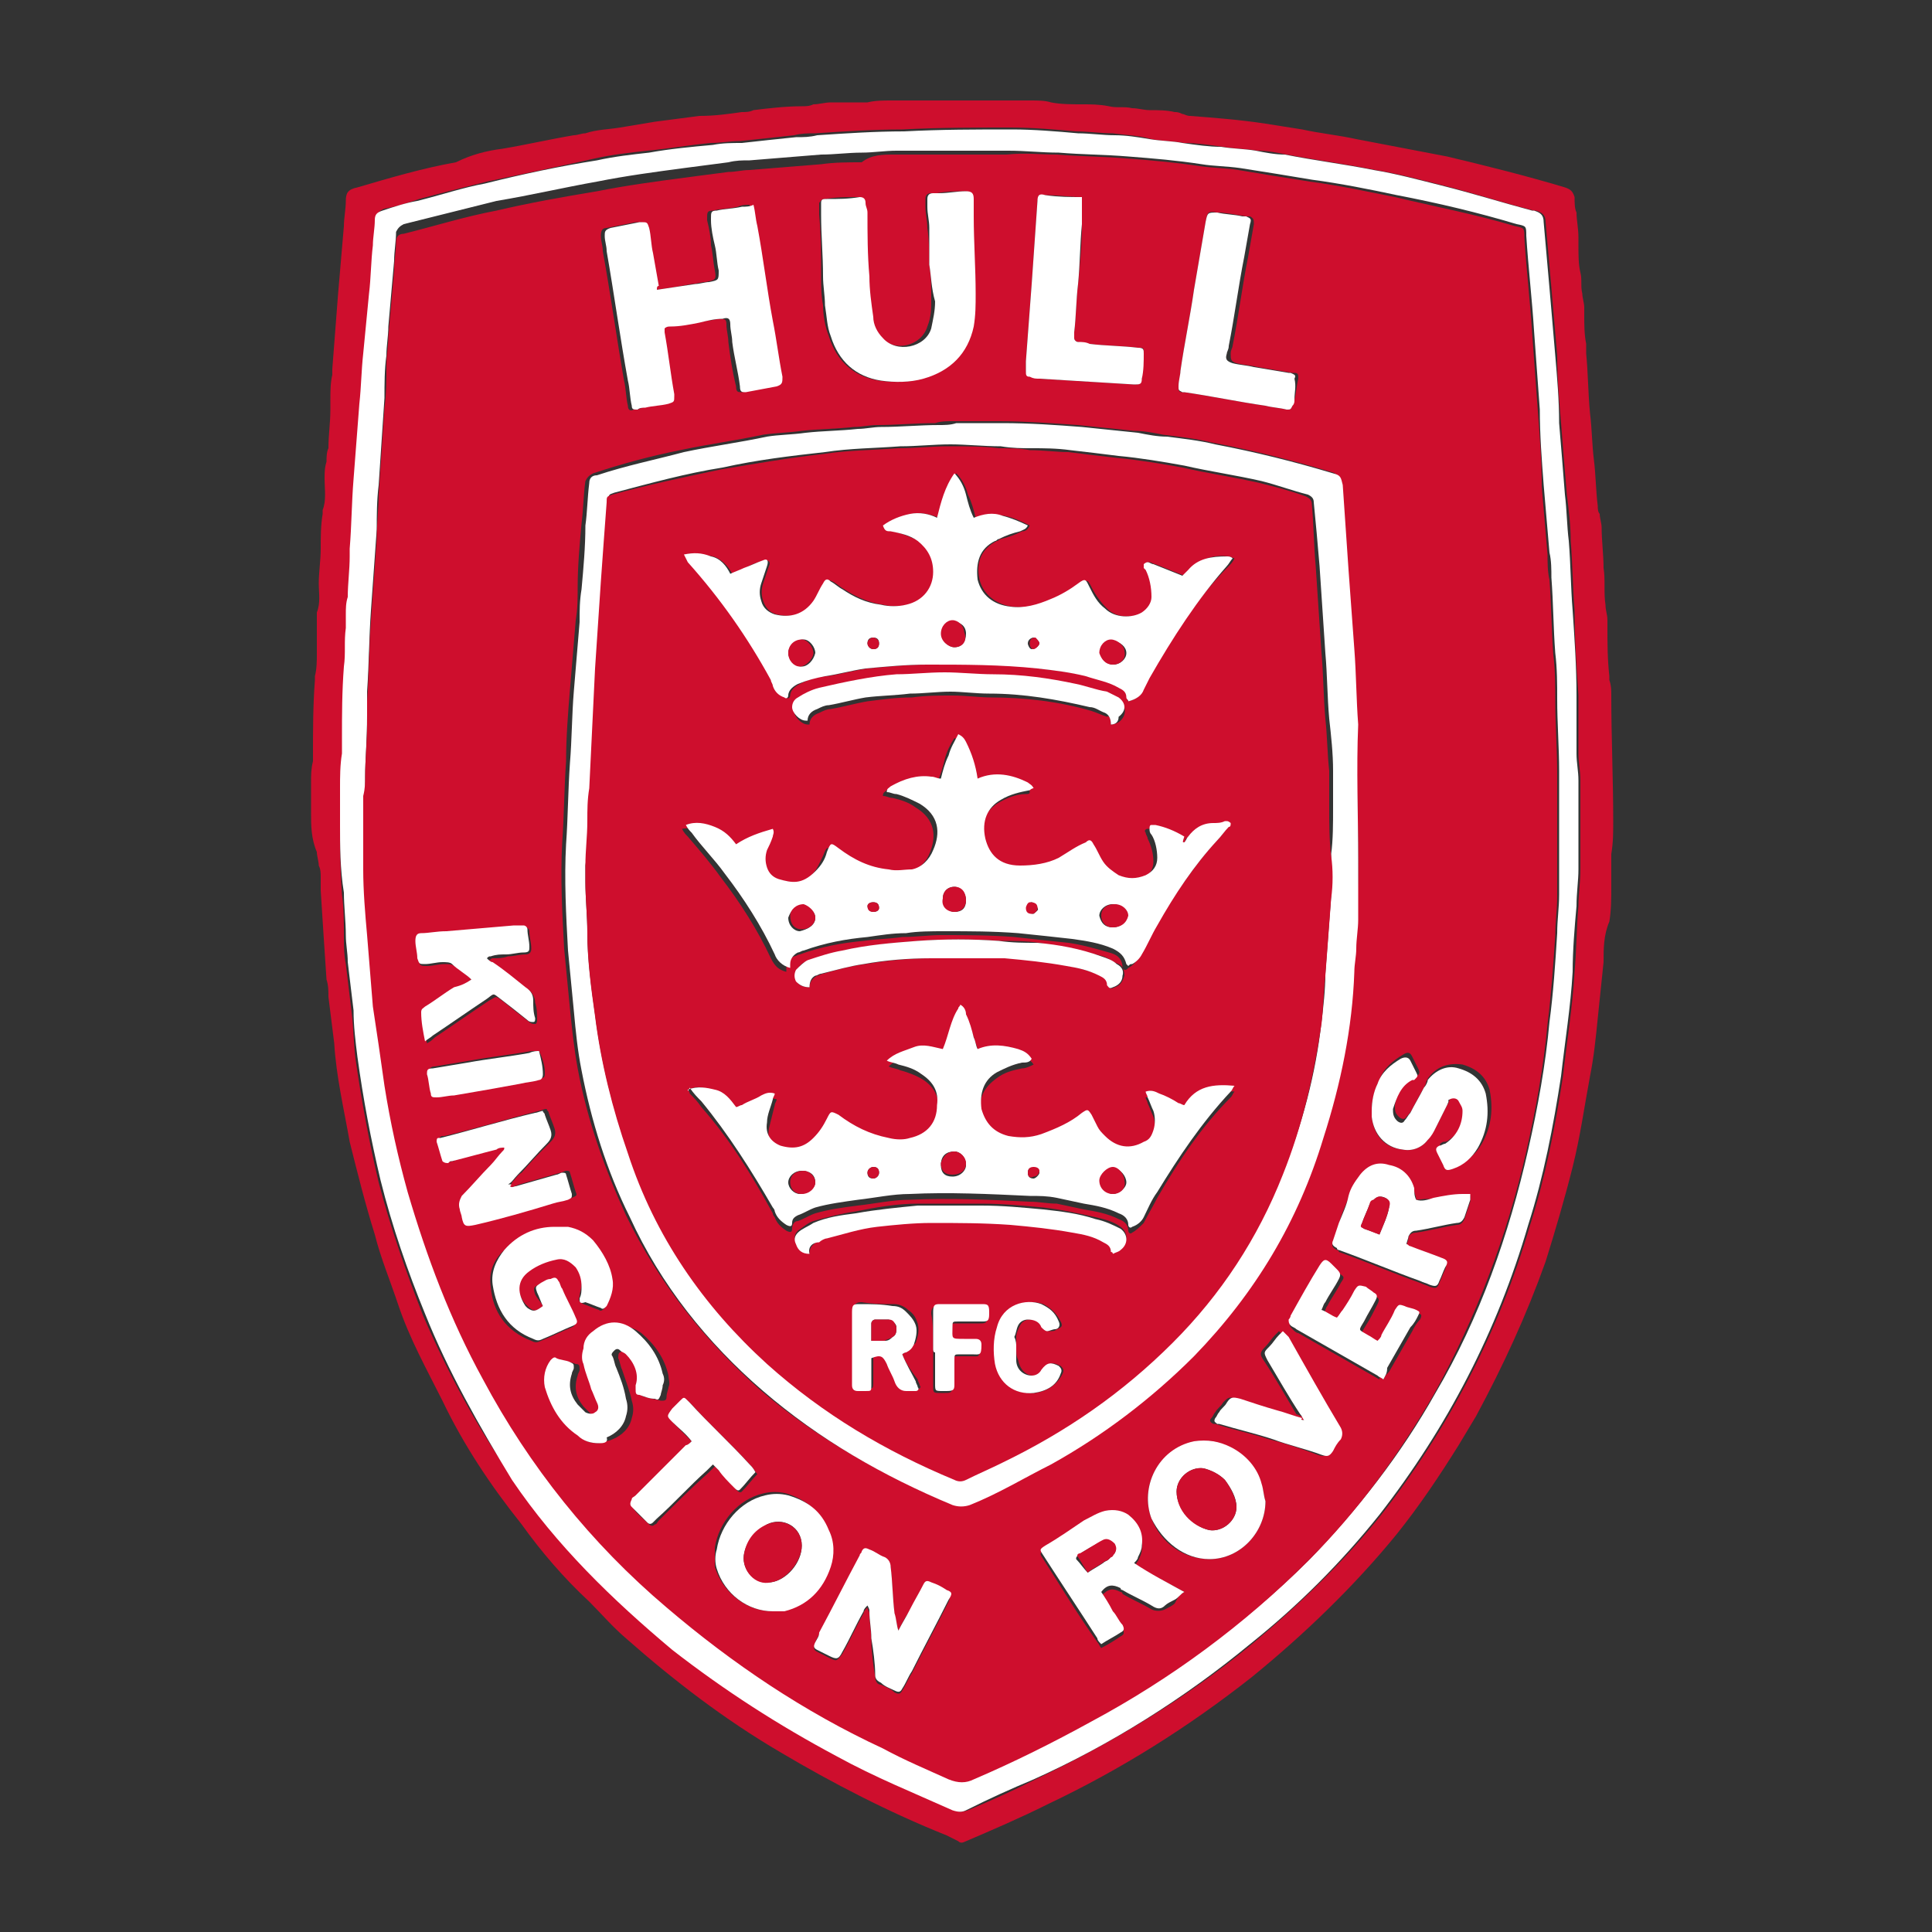 <?xml version="1.0" encoding="utf-8"?>
<!-- Generator: Adobe Illustrator 24.0.1, SVG Export Plug-In . SVG Version: 6.00 Build 0)  -->
<svg version="1.1" id="Layer_1" xmlns="http://www.w3.org/2000/svg" xmlns:xlink="http://www.w3.org/1999/xlink" x="0px" y="0px"
	 viewBox="0 0 100 100" style="enable-background:new 0 0 100 100;" xml:space="preserve">
<rect x="0" y="0" width="100" height="100" fill="#333333" stroke="none"/>
<style type="text/css">
	.st0{fill:#CE0E2D;}
	.st1{fill:#FFFFFF;}
</style>
<g>
	<path class="st0" d="M16.1,42.1c0-0.5,0-1.1,0-1.6c0-0.4,0-0.7,0.1-1.1c0-0.1,0-0.2,0-0.3c0-1.3,0-2.6,0.1-3.9c0-0.1,0-0.2,0-0.2
		c0.1-0.4,0.1-0.8,0.1-1.2c0-0.7,0-1.3,0-2c0,0,0-0.1,0-0.1c0.2-0.5,0.1-1,0.1-1.5c0-0.6,0.1-1.2,0.1-1.8c0-0.6,0-1.2,0.1-1.8
		c0-0.1,0-0.2,0-0.2c0.2-0.5,0.1-1.1,0.1-1.6c0-0.3,0-0.6,0.1-0.9c0-0.2,0-0.5,0.1-0.7c0-0.7,0.1-1.3,0.1-2c0-0.2,0-0.3,0-0.5
		c0-0.4,0-0.9,0.1-1.3c0-0.1,0-0.2,0-0.3c0.1-1.3,0.2-2.6,0.3-3.9c0.1-1.2,0.2-2.3,0.3-3.5c0-0.4,0.1-0.9,0.1-1.3
		c0-0.4,0.1-0.6,0.6-0.7c1.7-0.5,3.4-1,5.1-1.3C24.4,8,25.2,7.8,26,7.7c1.2-0.2,2.5-0.5,3.7-0.7c0.2,0,0.4-0.1,0.6-0.1
		c0.6-0.2,1.2-0.2,1.8-0.3c0.6-0.1,1.2-0.2,1.8-0.3c0.8-0.1,1.5-0.2,2.3-0.3C37,6,37.7,5.9,38.4,5.8c0.2,0,0.4,0,0.6-0.1
		c0.8-0.1,1.7-0.2,2.5-0.2c0.2,0,0.4,0,0.6-0.1c0.3,0,0.6-0.1,0.9-0.1c0.6,0,1.2,0,1.7,0c0.1,0,0.1,0,0.2,0c0.4-0.1,0.8-0.1,1.3-0.1
		c1.9,0,3.8,0,5.7,0c0.5,0,0.9,0,1.4,0c0.4,0,0.8,0,1.1,0.1c0.5,0.1,1.1,0.1,1.6,0.1c0.5,0,0.9,0,1.4,0.1c0.4,0.1,0.8,0,1.2,0.1
		c0.3,0,0.6,0.1,0.9,0.1c0.4,0,0.9,0,1.3,0.1c0.1,0,0.2,0,0.4,0.1c0.1,0,0.2,0.1,0.4,0.1c1.3,0.1,2.6,0.2,3.9,0.4
		c0.6,0.1,1.3,0.2,1.9,0.3c0.9,0.2,1.9,0.3,2.8,0.5c1.6,0.3,3.1,0.6,4.7,0.9c2.1,0.5,4.1,1,6.1,1.6c0.3,0.1,0.4,0.2,0.5,0.5
		c0,0.3,0,0.6,0.1,0.8c0,0.4,0.1,0.8,0.1,1.3c0,0.1,0,0.3,0,0.4c0,0.5,0,1,0.1,1.4c0.1,0.4,0,0.7,0.1,1.1c0,0.2,0.1,0.5,0.1,0.7
		c0,0.1,0,0.3,0,0.4c0,0.5,0,1,0.1,1.5c0,0.2,0,0.3,0,0.5c0.1,1,0.1,2.1,0.2,3.1c0.1,0.8,0.1,1.6,0.2,2.4c0.1,0.8,0.1,1.6,0.2,2.4
		c0,0.1,0,0.3,0.1,0.4c0,0.2,0.1,0.5,0.1,0.7c0,0.7,0.1,1.4,0.1,2.1c0.1,0.6,0,1.3,0.1,1.9c0,0.3,0.1,0.5,0.1,0.8c0,0.1,0,0.2,0,0.3
		c0,0.9,0,1.7,0.1,2.6c0,0.1,0,0.1,0,0.2c0.1,0.3,0.1,0.5,0.1,0.8c0,2.2,0.1,4.3,0.1,6.5c0,0.6,0,1.1-0.1,1.7c0,0.6,0,1.1,0,1.7
		c0,0.6,0,1.2-0.1,1.8C83,48.4,83,49.1,83,49.8c-0.1,1-0.2,1.9-0.3,2.9c-0.1,1-0.2,2-0.4,3c-0.3,1.6-0.5,3.1-0.9,4.7
		C81,62,80.5,63.7,80,65.3c-1,2.8-2.2,5.4-3.6,8c-0.3,0.5-0.6,1-0.9,1.5c-1,1.6-2,3.1-3.2,4.6c-2.2,2.7-4.8,5.2-7.5,7.4
		c-3.3,2.6-6.8,4.8-10.6,6.6c-1.4,0.7-2.8,1.3-4.2,1.9c-0.2,0.1-0.3,0.1-0.4,0c-0.2-0.1-0.4-0.2-0.6-0.3c-3-1.2-5.9-2.7-8.6-4.3
		c-2.9-1.7-5.5-3.7-8-5.9c-0.7-0.6-1.3-1.3-1.9-1.9c-1.3-1.2-2.5-2.6-3.5-4c-1.6-2-3-4.1-4.1-6.4c-0.8-1.6-1.7-3.2-2.3-5
		c-0.4-1.2-0.9-2.4-1.2-3.6c-0.5-1.6-0.9-3.2-1.3-4.8c-0.3-1.7-0.7-3.4-0.8-5.1c-0.1-0.8-0.2-1.6-0.3-2.4c0-0.3,0-0.6-0.1-0.9
		c-0.1-1.5-0.2-3-0.3-4.6c0-0.2,0-0.5,0-0.7c0-0.2,0-0.4-0.1-0.6c0-0.2-0.1-0.5-0.1-0.7C16.1,43.4,16.1,42.7,16.1,42.1z M17.6,42.7
		c0,1,0,2.3,0.1,3.6c0.1,0.7,0.1,1.5,0.1,2.2c0,0.5,0,0.9,0.1,1.4c0.1,0.8,0.2,1.7,0.3,2.5c0.1,0.8,0.1,1.6,0.2,2.4
		c0.3,2.1,0.7,4.3,1.2,6.4c0.6,2.3,1.4,4.6,2.3,6.9c1.3,3,2.8,5.8,4.7,8.5c2.4,3.3,5.2,6.2,8.3,8.8c2.6,2.1,5.5,3.9,8.5,5.5
		c1.9,1.1,4,1.9,6,2.8c0.2,0.1,0.4,0.1,0.7,0c1.2-0.5,2.3-1,3.5-1.6c4-1.9,7.8-4.2,11.2-7c2.4-2,4.7-4.2,6.7-6.7
		c3.5-4.5,6.1-9.5,7.7-15c0.8-2.5,1.3-5.1,1.7-7.7c0.2-1.8,0.5-3.6,0.6-5.4c0.1-1.1,0.1-2.3,0.2-3.4c0-0.6,0.1-1.2,0.1-1.9
		c0-1.2,0-2.5,0-3.7c0-0.3,0-0.6,0-0.9c0-0.5-0.1-0.9-0.1-1.4c0-0.7,0-1.5,0-2.2c0-0.3,0-0.6,0-0.8c-0.1-1.5-0.2-2.9-0.2-4.4
		c-0.1-1.2-0.1-2.4-0.2-3.6c0-0.8-0.1-1.6-0.2-2.4c-0.1-1.2-0.2-2.4-0.3-3.7c-0.1-1.2-0.2-2.3-0.2-3.5c-0.1-1.2-0.2-2.3-0.3-3.5
		c-0.1-1.1-0.2-2.3-0.3-3.4c0-0.4-0.2-0.5-0.5-0.6c0,0-0.1,0-0.1,0c-1.6-0.4-3.1-0.9-4.7-1.3c-1.2-0.3-2.3-0.6-3.5-0.8
		c-1.5-0.3-3-0.5-4.6-0.8c-0.5-0.1-1-0.2-1.5-0.2c-0.6-0.1-1.2-0.1-1.8-0.2c-0.7-0.1-1.4-0.2-2-0.2c-0.6-0.1-1.2-0.1-1.7-0.2
		C58.9,7,58.3,7,57.6,6.9c-0.6,0-1.3-0.1-1.9-0.1c-1.1-0.1-2.3-0.2-3.4-0.2c-1.9,0-3.7,0-5.6,0.1c-1.5,0-3,0.1-4.5,0.2
		c-0.4,0-0.7,0-1.1,0.1c-0.9,0.1-1.8,0.2-2.8,0.3c-0.5,0-1,0.1-1.5,0.1c-1.1,0.1-2.2,0.3-3.3,0.4c-0.9,0.1-1.8,0.2-2.7,0.4
		C29,8.6,27.1,9,25.2,9.4c-1.2,0.3-2.4,0.6-3.5,0.9c-0.6,0.2-1.2,0.4-1.8,0.5c-0.3,0.1-0.4,0.3-0.4,0.5c0,0.4-0.1,0.9-0.1,1.3
		c-0.1,0.8-0.1,1.7-0.2,2.5c-0.1,1-0.2,2.1-0.3,3.1c-0.1,0.9-0.1,1.7-0.2,2.6c-0.1,1.3-0.2,2.6-0.3,3.9c-0.1,1.2-0.1,2.4-0.2,3.6
		c0,0.1,0,0.3,0,0.4c0,0.7-0.1,1.4-0.1,2.1c0,0.3,0,0.6-0.1,0.9c0,0.2,0,0.5,0,0.7c0,0.7,0,1.3-0.1,2c-0.1,1.2-0.1,2.4-0.1,3.7
		c0,0.3,0,0.6,0,0.8c0,0.6-0.1,1.2-0.1,1.8C17.6,41.3,17.6,41.9,17.6,42.7z"/>
	<path class="st1" d="M17.6,42.7c0-0.8,0-1.4,0-1.9c0-0.6,0-1.2,0.1-1.8c0-0.3,0-0.6,0-0.8c0-1.2,0-2.4,0.1-3.7c0.1-0.7,0-1.3,0.1-2
		c0-0.2,0-0.5,0-0.7c0-0.3,0-0.6,0.1-0.9c0-0.7,0.1-1.4,0.1-2.1c0-0.1,0-0.3,0-0.4c0.1-1.2,0.1-2.4,0.2-3.6c0.1-1.3,0.2-2.6,0.3-3.9
		c0.1-0.9,0.1-1.7,0.2-2.6c0.1-1,0.2-2.1,0.3-3.1c0.1-0.8,0.1-1.7,0.2-2.5c0-0.4,0.1-0.9,0.1-1.3c0-0.3,0.1-0.4,0.4-0.5
		c0.6-0.2,1.2-0.4,1.8-0.5c1.2-0.3,2.4-0.7,3.5-0.9C27.1,9,29,8.6,30.9,8.3c0.9-0.2,1.8-0.3,2.7-0.4c1.1-0.2,2.2-0.3,3.3-0.4
		c0.5-0.1,1-0.1,1.5-0.1c0.9-0.1,1.8-0.2,2.8-0.3c0.4,0,0.7,0,1.1-0.1c1.5-0.1,3-0.2,4.5-0.2c1.9-0.1,3.7-0.1,5.6-0.1
		c1.1,0,2.3,0.1,3.4,0.2c0.6,0,1.3,0.1,1.9,0.1c0.6,0,1.2,0.1,1.8,0.2c0.6,0.1,1.2,0.1,1.7,0.2c0.7,0.1,1.4,0.2,2,0.2
		c0.6,0.1,1.2,0.1,1.8,0.2c0.5,0.1,1,0.2,1.5,0.2c1.5,0.3,3.1,0.5,4.6,0.8c1.2,0.2,2.3,0.5,3.5,0.8c1.6,0.4,3.2,0.9,4.7,1.3
		c0,0,0.1,0,0.1,0c0.3,0.1,0.5,0.2,0.5,0.6c0.1,1.1,0.2,2.3,0.3,3.4c0.1,1.2,0.2,2.3,0.3,3.5c0.1,1.2,0.2,2.3,0.2,3.5
		c0.1,1.2,0.2,2.4,0.3,3.7c0.1,0.8,0.1,1.6,0.2,2.4c0.1,1.2,0.1,2.4,0.2,3.6c0.1,1.5,0.2,2.9,0.2,4.4c0,0.3,0,0.6,0,0.8
		c0,0.7,0,1.5,0,2.2c0,0.5,0.1,0.9,0.1,1.4c0,0.3,0,0.6,0,0.9c0,1.2,0,2.5,0,3.7c0,0.6-0.1,1.2-0.1,1.9c-0.1,1.1-0.2,2.3-0.2,3.4
		c-0.1,1.8-0.4,3.6-0.6,5.4c-0.4,2.6-0.9,5.2-1.7,7.7c-1.6,5.5-4.2,10.5-7.7,15c-2,2.5-4.2,4.7-6.7,6.7c-3.4,2.8-7.2,5.2-11.2,7
		c-1.2,0.5-2.3,1-3.5,1.6c-0.2,0.1-0.4,0.1-0.7,0c-2-0.9-4-1.7-6-2.8c-3-1.6-5.8-3.4-8.5-5.5c-3.1-2.6-6-5.4-8.3-8.8
		C24.8,73.8,23.2,71,22,68c-0.9-2.2-1.7-4.5-2.3-6.9c-0.5-2.1-0.9-4.2-1.2-6.4c-0.1-0.8-0.2-1.6-0.2-2.4c-0.1-0.8-0.2-1.7-0.3-2.5
		c0-0.5-0.1-0.9-0.1-1.4c0-0.7-0.1-1.5-0.1-2.2C17.6,45,17.6,43.7,17.6,42.7z M18.9,40.2C18.9,40.2,18.9,40.2,18.9,40.2
		c0,0.3,0,0.6,0,0.9c0,1.3,0,2.6,0,3.8c0,1.1,0.1,2.3,0.2,3.4c0.1,1.2,0.2,2.5,0.3,3.7c0.1,0.7,0.2,1.3,0.3,2
		c0.1,0.7,0.2,1.4,0.3,2.1c0.3,1.8,0.7,3.7,1.2,5.5c0.9,3.4,2.2,6.6,3.9,9.7c2.5,4.5,5.6,8.5,9.5,11.8c3.4,2.9,7.1,5.4,11.2,7.3
		c1.1,0.5,2.3,1,3.4,1.6c0.4,0.2,0.8,0.2,1.3,0c2.1-0.9,4.1-1.9,6.1-3c4.1-2.3,7.9-5,11.2-8.3c2.5-2.6,4.7-5.4,6.5-8.6
		c2.3-3.9,3.8-8.2,4.8-12.6c0.5-2.2,0.9-4.4,1.1-6.6c0.2-1.5,0.3-3,0.4-4.6c0-0.7,0.1-1.3,0.1-2c0-0.3,0-0.6,0-0.9
		c0-1.1,0-2.1,0-3.2c0-0.8,0-1.5,0-2.3c0-1.2-0.1-2.5-0.1-3.7c0-0.8,0-1.6-0.1-2.4c-0.1-1.3-0.1-2.6-0.2-3.9c0-0.4,0-0.9-0.1-1.3
		c-0.1-1.2-0.2-2.3-0.3-3.5c-0.1-1.3-0.2-2.6-0.2-3.9c-0.1-1.4-0.2-2.7-0.3-4.1c-0.1-1.6-0.3-3.3-0.4-4.9c0-0.5,0-0.5-0.5-0.6
		c-2-0.6-4.1-1.1-6.2-1.5c-1.4-0.3-2.9-0.6-4.4-0.8c-1.2-0.2-2.4-0.4-3.7-0.6c-0.7-0.1-1.4-0.1-2-0.2c-1.3-0.2-2.5-0.3-3.8-0.4
		c-1.2-0.1-2.4-0.1-3.6-0.2c-0.9,0-1.7-0.1-2.6-0.1c-0.6,0-1.1,0-1.7,0c-1.4,0-2.8,0-4.1,0c-0.6,0-1.2,0.1-1.8,0.1
		c-0.7,0-1.4,0.1-2.1,0.1c-1.2,0.1-2.5,0.2-3.7,0.3c-0.4,0-0.7,0-1.1,0.1c-0.8,0.1-1.5,0.2-2.3,0.3c-1.5,0.2-3,0.4-4.5,0.7
		c-1.7,0.3-3.4,0.7-5.2,1c-1.6,0.4-3.2,0.8-4.8,1.2c-0.2,0.1-0.3,0.2-0.4,0.4c0,0.5-0.1,1-0.1,1.5c-0.1,1.1-0.2,2.3-0.3,3.4
		c0,0.5-0.1,1-0.1,1.5c-0.1,0.7-0.1,1.5-0.1,2.2c-0.1,1.5-0.2,3-0.3,4.5c-0.1,0.8-0.1,1.6-0.1,2.3c-0.1,1.4-0.2,2.8-0.3,4.2
		c-0.1,1.4-0.1,2.8-0.2,4.2c0,0.4,0,0.8,0,1.2C19,38.4,18.9,39.3,18.9,40.2z"/>
	<path class="st0" d="M18.9,40.2c0-0.9,0.1-1.8,0.1-2.7c0-0.4,0-0.8,0-1.2c0.1-1.4,0.1-2.8,0.2-4.2c0.1-1.4,0.2-2.8,0.3-4.2
		c0-0.8,0.1-1.6,0.1-2.3c0.1-1.5,0.2-3,0.3-4.5c0.1-0.7,0.1-1.5,0.1-2.2c0-0.5,0.1-1,0.1-1.5c0.1-1.1,0.2-2.3,0.3-3.4
		c0-0.5,0.1-1,0.1-1.5c0-0.2,0.1-0.4,0.4-0.4c1.6-0.4,3.2-0.9,4.8-1.2c1.7-0.4,3.4-0.7,5.2-1c1.5-0.3,3-0.5,4.5-0.7
		c0.8-0.1,1.5-0.2,2.3-0.3c0.4,0,0.7-0.1,1.1-0.1c1.2-0.1,2.5-0.2,3.7-0.3c0.7-0.1,1.4-0.1,2.1-0.1C45.1,8,45.7,8,46.3,8
		c1.4,0,2.8,0,4.1,0c0.6,0,1.1,0,1.7,0C53,7.9,53.9,8,54.7,8c1.2,0.1,2.4,0.1,3.6,0.2c1.3,0.1,2.5,0.2,3.8,0.4
		c0.7,0.1,1.4,0.1,2,0.2c1.2,0.2,2.4,0.4,3.7,0.6c1.5,0.2,2.9,0.5,4.4,0.8c2.1,0.5,4.2,0.9,6.2,1.5c0.5,0.1,0.5,0.1,0.5,0.6
		c0.1,1.6,0.3,3.3,0.4,4.9c0.1,1.4,0.2,2.7,0.3,4.1c0.1,1.3,0.2,2.6,0.2,3.9c0.1,1.2,0.2,2.3,0.3,3.5c0,0.4,0,0.9,0.1,1.3
		c0.1,1.3,0.1,2.6,0.2,3.9c0.1,0.8,0.1,1.6,0.1,2.4c0,1.2,0.1,2.5,0.1,3.7c0,0.8,0,1.5,0,2.3c0,1.1,0,2.1,0,3.2c0,0.3,0,0.6,0,0.9
		c0,0.7-0.1,1.3-0.1,2c-0.1,1.5-0.2,3-0.4,4.6c-0.2,2.2-0.6,4.4-1.1,6.6c-1,4.4-2.6,8.6-4.8,12.6c-1.8,3.1-3.9,6-6.5,8.6
		c-3.3,3.3-7.1,6.1-11.2,8.3c-2,1.1-4,2.1-6.1,3c-0.4,0.2-0.8,0.2-1.3,0c-1.1-0.5-2.3-1-3.4-1.6c-4.1-1.9-7.8-4.4-11.2-7.3
		c-3.9-3.3-7.1-7.3-9.5-11.8c-1.7-3.1-2.9-6.3-3.9-9.7c-0.5-1.8-0.9-3.6-1.2-5.5c-0.1-0.7-0.2-1.4-0.3-2.1c-0.1-0.7-0.2-1.3-0.3-2
		c-0.1-1.2-0.2-2.5-0.3-3.7c-0.1-1.1-0.2-2.3-0.2-3.4c0-1.3,0-2.6,0-3.8C18.9,40.8,18.9,40.5,18.9,40.2
		C18.9,40.2,18.9,40.2,18.9,40.2z M70.3,44.5c0-2.4-0.1-4.7-0.2-7.1c-0.1-1.3-0.2-2.6-0.2-3.9c-0.1-1.4-0.2-2.7-0.3-4.1
		c-0.1-1.5-0.2-2.9-0.3-4.4c0-0.4-0.1-0.5-0.5-0.6c-2-0.6-4-1.1-6.1-1.5c-0.8-0.2-1.7-0.3-2.5-0.4c-0.5-0.1-1-0.2-1.5-0.2
		c-1-0.1-1.9-0.2-2.9-0.3c-1.4-0.1-2.8-0.2-4.1-0.2c-0.3,0-0.7,0-1,0c-0.5,0-1,0-1.4,0c-0.3,0-0.6,0-0.9,0.1c-1,0-2,0.1-3,0.1
		c-0.4,0-0.8,0.1-1.2,0.1c-0.9,0.1-1.8,0.1-2.7,0.2c-0.7,0.1-1.3,0.1-2,0.2c-1.4,0.3-2.9,0.5-4.3,0.8c-1.5,0.3-3,0.7-4.5,1.2
		c-0.2,0.1-0.3,0.2-0.4,0.4c-0.1,0.7-0.1,1.4-0.2,2.2c-0.1,1.1-0.2,2.2-0.2,3.3c0,0.6,0,1.1-0.1,1.7c-0.1,1.2-0.2,2.4-0.3,3.6
		c-0.1,1.2-0.2,2.5-0.2,3.7c-0.1,1.4-0.1,2.8-0.2,4.2c-0.1,1.8,0,3.7,0.1,5.5c0.1,1,0.2,2.1,0.3,3.1c0.1,1,0.2,2,0.4,3.1
		c0.5,2.7,1.4,5.2,2.5,7.6c1.7,3.5,4,6.4,6.9,9c2.9,2.5,6.3,4.4,9.8,5.9c0.3,0.1,0.6,0.1,0.9,0c1.5-0.6,2.8-1.3,4.2-2.1
		c2.8-1.5,5.3-3.3,7.4-5.6c3.1-3.2,5.4-7,6.7-11.3c0.9-2.8,1.5-5.7,1.6-8.6c0-0.4,0.1-0.8,0.1-1.2c0-0.5,0.1-1,0.1-1.5
		C70.3,46.6,70.3,45.6,70.3,44.5z M34,15c0-0.1-0.1-0.1-0.1-0.2c-0.1-0.6-0.2-1.1-0.3-1.7c-0.1-0.4-0.1-0.9-0.2-1.3
		c0-0.3-0.1-0.3-0.4-0.3c0,0-0.1,0-0.1,0c-0.5,0.1-1,0.2-1.5,0.3c-0.2,0-0.3,0.1-0.3,0.4c0,0.3,0.1,0.5,0.1,0.8
		c0.4,2.2,0.7,4.4,1.1,6.7c0.1,0.4,0.1,0.9,0.2,1.3c0,0.2,0.1,0.3,0.3,0.2c0.1,0,0.3,0,0.4-0.1c0.4-0.1,0.8-0.1,1.2-0.2
		c0.3,0,0.3-0.1,0.3-0.4c0,0,0-0.1,0-0.1c-0.2-1.1-0.3-2.1-0.5-3.2c0-0.1,0-0.1,0-0.2c0.1,0,0.2-0.1,0.3-0.1c0.5-0.1,1-0.2,1.5-0.2
		c0.4-0.1,0.8-0.1,1.2-0.2c0.3,0,0.4,0,0.4,0.3c0,0.3,0.1,0.6,0.1,0.9c0.1,0.8,0.2,1.5,0.4,2.3c0,0.3,0.1,0.3,0.3,0.3
		c0.5-0.1,1.1-0.2,1.6-0.3c0.3-0.1,0.3-0.2,0.3-0.5c-0.2-1-0.3-1.9-0.5-2.9c-0.3-1.6-0.5-3.3-0.8-4.9c-0.1-0.4-0.1-0.7-0.2-1.1
		c-0.2,0-0.4,0-0.6,0.1c-0.4,0.1-0.9,0.1-1.3,0.2c-0.3,0-0.3,0.1-0.3,0.4c0,0,0,0.1,0,0.1c0.1,0.4,0.2,0.9,0.2,1.3
		c0.1,0.4,0.1,0.8,0.2,1.3c0.1,0.5,0,0.5-0.5,0.6c-0.2,0-0.5,0.1-0.7,0.1C35.3,14.8,34.7,14.9,34,15z M48.1,13.7
		C48.1,13.7,48.1,13.7,48.1,13.7c0.1,0.6,0.1,1.2,0.1,1.8c0,0.5,0,0.9-0.2,1.4c-0.3,1-1.7,1.4-2.5,0.5c-0.3-0.3-0.4-0.7-0.5-1.1
		C45,15.7,45,15,44.9,14.3c0-1.1-0.1-2.2-0.1-3.3c0-0.2,0-0.3-0.1-0.5c0-0.2-0.1-0.3-0.3-0.3c-0.6,0-1.1,0-1.7,0.1
		c-0.2,0-0.2,0.1-0.3,0.2c0,0.2,0,0.4,0,0.6c0.1,1.1,0.1,2.1,0.1,3.2c0,0.5,0,1,0.1,1.5c0,0.5,0.1,1.1,0.3,1.6
		c0.4,1.3,1.3,2.1,2.6,2.3c0.7,0.1,1.5,0.1,2.2-0.1c1.4-0.4,2.3-1.3,2.6-2.7c0.1-0.6,0.2-1.1,0.1-1.7c0-1.3-0.1-2.7-0.1-4
		c0-0.3,0-0.6,0-0.9c0-0.3-0.1-0.4-0.4-0.4c-0.5,0-0.9,0-1.4,0.1c-0.1,0-0.2,0-0.3,0c-0.2,0-0.3,0.1-0.3,0.3c0,0.1,0,0.2,0,0.4
		c0,0.4,0.1,0.7,0.1,1.1C48.1,12.5,48.1,13.1,48.1,13.7z M56,10.2c-0.6,0-1.2-0.1-1.9-0.1c-0.3,0-0.3,0-0.4,0.3
		c-0.1,1.4-0.2,2.9-0.3,4.3c-0.1,1.3-0.2,2.7-0.3,4c0,0.2,0,0.3,0,0.5c0,0.2,0.1,0.2,0.2,0.3c0.2,0,0.3,0,0.5,0.1
		c1.6,0.1,3.3,0.2,4.9,0.3c0.3,0,0.3,0,0.4-0.3c0-0.4,0.1-0.9,0.1-1.3c0-0.3,0-0.3-0.3-0.3c-0.8-0.1-1.7-0.1-2.5-0.2
		c-0.2,0-0.4,0-0.6-0.1c-0.1,0-0.2-0.1-0.2-0.2c0-0.1,0-0.2,0-0.3c0.1-0.8,0.1-1.7,0.2-2.5c0.1-1,0.2-2.1,0.2-3.1
		C56,11.2,56,10.7,56,10.2z M66.6,21.2c0.2,0,0.2,0,0.3-0.2c0-0.1,0-0.2,0.1-0.3c0.1-0.4,0.1-0.7,0.2-1.1c0-0.2,0-0.3-0.2-0.3
		c0,0-0.1,0-0.1,0c-0.6-0.1-1.2-0.2-1.8-0.3c-0.4-0.1-0.7-0.1-1.1-0.2c-0.3-0.1-0.3-0.2-0.3-0.5c0-0.2,0.1-0.3,0.1-0.4
		c0.3-1.5,0.5-3.1,0.8-4.6c0.1-0.6,0.2-1.1,0.3-1.7c0-0.2,0-0.3-0.2-0.4c-0.1,0-0.1,0-0.2,0C63.9,11.1,63.4,11,63,11
		c-0.5-0.1-0.5,0-0.6,0.5c-0.2,1.2-0.4,2.3-0.6,3.5c-0.2,1.4-0.5,2.8-0.7,4.2c0,0.3-0.1,0.6-0.1,0.8c0,0.2,0,0.3,0.2,0.3
		c0,0,0.1,0,0.1,0c1.4,0.2,2.8,0.5,4.2,0.7C65.9,21.1,66.2,21.1,66.6,21.2z M46.5,84.4c-0.1-0.3-0.1-0.6-0.2-0.8
		c-0.1-0.8-0.1-1.6-0.2-2.4c0-0.2-0.1-0.4-0.3-0.5c-0.3-0.1-0.5-0.3-0.8-0.4c-0.2-0.1-0.3-0.1-0.4,0.1c0,0-0.1,0.1-0.1,0.2
		c-0.7,1.3-1.4,2.7-2.1,4c-0.1,0.2-0.2,0.3-0.2,0.5c-0.1,0.2-0.1,0.3,0.1,0.4c0.2,0.1,0.4,0.2,0.6,0.3c0.4,0.2,0.4,0.2,0.7-0.2
		c0.4-0.7,0.7-1.4,1.1-2.1c0-0.1,0.1-0.2,0.2-0.3c0,0.1,0.1,0.2,0.1,0.3c0,0.5,0.1,0.9,0.1,1.4c0,0.6,0.1,1.3,0.2,1.9
		c0,0.2,0.1,0.4,0.3,0.4c0.2,0.1,0.5,0.2,0.7,0.4c0.2,0.1,0.3,0.1,0.4-0.1c0.2-0.3,0.3-0.6,0.5-0.9c0.6-1.2,1.3-2.5,1.9-3.7
		c0.1-0.3,0.1-0.3-0.1-0.5c-0.2-0.1-0.5-0.2-0.8-0.4c-0.2-0.1-0.3-0.1-0.4,0.1c-0.2,0.4-0.5,0.9-0.7,1.3
		C46.9,83.6,46.7,84,46.5,84.4z M26.4,61.4c0-0.1,0.1-0.1,0.1-0.2c0.2-0.2,0.3-0.4,0.5-0.5c0.5-0.6,1-1.1,1.5-1.6
		c0.2-0.2,0.3-0.4,0.2-0.7c-0.1-0.3-0.2-0.5-0.3-0.8c0-0.1-0.1-0.1-0.1-0.2c-0.2,0-0.3,0.1-0.4,0.1c-1.6,0.4-3.2,0.9-4.9,1.3
		c0,0-0.1,0-0.1,0c-0.1,0-0.2,0.1-0.1,0.2c0.1,0.3,0.2,0.7,0.3,1c0,0.1,0.1,0.2,0.3,0.1c0.1,0,0.1,0,0.2-0.1
		c0.8-0.2,1.5-0.4,2.3-0.6c0.1,0,0.2,0,0.4-0.1c0,0.1-0.1,0.2-0.1,0.2c-0.2,0.2-0.4,0.5-0.6,0.7c-0.5,0.5-1,1.1-1.5,1.6
		c-0.2,0.2-0.2,0.4-0.1,0.7c0.1,0.1,0.1,0.3,0.1,0.4c0.1,0.5,0.2,0.5,0.7,0.4c1.3-0.4,2.7-0.8,4-1.1c0.3-0.1,0.5-0.1,0.8-0.2
		c0.2-0.1,0.3-0.1,0.2-0.3c-0.1-0.3-0.2-0.7-0.3-1c0-0.1-0.1-0.1-0.2-0.1c-0.1,0-0.2,0.1-0.3,0.1c-0.7,0.2-1.4,0.4-2.1,0.6
		C26.6,61.4,26.5,61.5,26.4,61.4z M73.3,62.1c0-0.2-0.1-0.3-0.1-0.5c-0.2-0.7-0.6-1-1.3-1.2c-0.6-0.1-1.1,0-1.5,0.5
		c-0.3,0.3-0.5,0.7-0.6,1.1c-0.2,0.5-0.4,0.9-0.5,1.4c-0.1,0.3-0.2,0.6-0.3,0.9c-0.1,0.2,0,0.3,0.2,0.4c0,0,0.1,0,0.1,0.1
		c1.4,0.5,2.8,1.1,4.2,1.6c0.2,0.1,0.3,0.1,0.5,0.2c0.3,0.1,0.4,0.1,0.5-0.2c0.1-0.2,0.2-0.5,0.3-0.7c0.1-0.3,0.1-0.4-0.2-0.5
		c-0.5-0.2-1.1-0.4-1.6-0.6c-0.1,0-0.1-0.1-0.2-0.1c0-0.1,0.1-0.3,0.1-0.4c0-0.2,0.2-0.3,0.4-0.3c0.7-0.1,1.4-0.3,2.1-0.4
		c0.2,0,0.3-0.1,0.4-0.3c0.1-0.3,0.2-0.6,0.3-0.9c0-0.1,0-0.2,0-0.3c-0.2,0-0.3,0-0.4,0c-0.5,0.1-1,0.2-1.5,0.2
		C73.8,62,73.6,62.1,73.3,62.1z M61.3,82.4c-0.9-0.5-1.7-0.9-2.6-1.3c0.1-0.1,0.1-0.2,0.2-0.3c0.1-0.2,0.2-0.4,0.2-0.6
		c0.1-0.7-0.2-1.2-0.7-1.6c-0.4-0.3-0.8-0.4-1.2-0.2c-0.4,0.1-0.8,0.3-1.1,0.5c-0.7,0.4-1.4,0.9-2,1.3c-0.3,0.2-0.3,0.2-0.1,0.5
		c0.9,1.4,1.8,2.9,2.8,4.3c0.1,0.1,0.1,0.2,0.2,0.3c0.4-0.2,0.7-0.4,1-0.6c0.2-0.1,0.2-0.2,0.1-0.4c-0.1-0.2-0.3-0.5-0.5-0.7
		c-0.2-0.3-0.4-0.6-0.6-1c0.4-0.4,0.6-0.4,1-0.2c0,0,0.1,0,0.1,0.1c0.5,0.3,1,0.5,1.5,0.8c0.2,0.1,0.5,0.1,0.7,0
		c0.2-0.1,0.4-0.2,0.5-0.3C61,82.6,61.1,82.5,61.3,82.4z M65.5,77.7c-0.1-0.3-0.1-0.6-0.2-0.8c-0.3-0.9-0.8-1.5-1.6-1.9
		c-0.6-0.3-1.2-0.4-1.9-0.3C59.9,75,59,77,59.6,78.6c0.5,1.3,1.7,2.1,3,2.1C64.2,80.7,65.5,79.3,65.5,77.7z M40,83.4
		c0.2,0,0.3,0,0.5-0.1c1.2-0.3,2-1.1,2.4-2.3c0.2-0.6,0.2-1.3-0.1-1.9c-0.4-0.9-1.1-1.5-2.1-1.8c-0.4-0.1-0.8-0.1-1.2,0
		c-1.3,0.3-2.3,1.5-2.5,2.8c0,0.3,0,0.7,0,1C37.4,82.4,38.6,83.4,40,83.4z M28.1,67.6c-0.3,0.3-0.5,0.3-0.8,0c0,0-0.1-0.1-0.1-0.1
		c-0.5-0.6-0.5-1.3,0.2-1.8c0.4-0.3,0.9-0.5,1.4-0.6c0.4-0.1,0.8,0.1,1,0.4c0.2,0.3,0.4,0.6,0.3,1c0,0.2-0.1,0.4-0.1,0.6
		c-0.1,0.2,0,0.3,0.2,0.4c0.3,0.1,0.5,0.2,0.8,0.3c0.1,0.1,0.2,0,0.3-0.1c0.2-0.4,0.4-0.9,0.3-1.4c-0.1-0.8-0.4-1.5-1-2
		c-0.4-0.4-0.8-0.6-1.3-0.7c-0.2,0-0.4,0-0.7,0c-1.1,0-1.9,0.5-2.6,1.2c-0.5,0.5-0.7,1.1-0.6,1.8c0.1,1.3,0.8,2.3,2.1,2.8
		c0.2,0.1,0.3,0.1,0.5,0c0.5-0.2,1.1-0.5,1.6-0.7c0.2-0.1,0.2-0.2,0.1-0.4c-0.2-0.5-0.5-1-0.7-1.5c-0.1-0.1-0.1-0.3-0.2-0.4
		c-0.1-0.2-0.2-0.2-0.4-0.1c-0.2,0.1-0.3,0.2-0.5,0.2c-0.3,0.1-0.3,0.2-0.2,0.5C27.8,67.2,28,67.4,28.1,67.6z M31,74.7
		c0.2-0.1,0.5-0.1,0.7-0.2c0.5-0.2,0.9-0.6,1-1.1c0.1-0.3,0.1-0.6,0-0.9c-0.1-0.5-0.3-1-0.5-1.6c-0.1-0.2-0.1-0.4-0.2-0.6
		c0-0.1,0-0.3,0.1-0.3c0.1-0.1,0.2-0.1,0.3,0c0.1,0.1,0.2,0.1,0.3,0.2c0.4,0.5,0.7,1,0.5,1.6c0,0.1,0,0.1,0,0.2c0,0.2,0,0.3,0.2,0.3
		c0.2,0.1,0.5,0.1,0.8,0.2c0.2,0,0.3,0,0.3-0.2c0-0.2,0.1-0.4,0.1-0.5c0.1-0.2,0-0.4,0-0.6c-0.2-0.9-0.7-1.6-1.4-2.2
		c-0.7-0.5-1.5-0.5-2.2,0c-0.3,0.2-0.5,0.5-0.5,0.9c0,0.3,0,0.5,0,0.8c0.1,0.4,0.3,0.8,0.4,1.3c0.1,0.2,0.2,0.5,0.3,0.7
		c0.1,0.2,0,0.3-0.1,0.5c-0.1,0.1-0.3,0.1-0.5,0c-0.1-0.1-0.3-0.3-0.4-0.4c-0.4-0.5-0.5-1-0.3-1.6c0-0.1,0.1-0.2,0.1-0.3
		c0-0.2,0-0.3-0.2-0.3c-0.2-0.1-0.5-0.1-0.7-0.2c-0.2,0-0.3,0-0.3,0.1c-0.3,0.4-0.4,0.9-0.3,1.4c0.2,1,0.8,1.9,1.7,2.5
		C30.2,74.6,30.6,74.7,31,74.7z M71,57.5c0,0.1,0,0.2,0,0.3c0.1,0.9,0.6,1.6,1.6,1.7c0.5,0.1,1-0.1,1.3-0.5c0.1-0.2,0.3-0.4,0.4-0.6
		c0.2-0.4,0.4-0.8,0.6-1.2c0.1-0.1,0.1-0.3,0.2-0.4c0.2-0.2,0.4-0.2,0.6,0c0.1,0.1,0.2,0.3,0.2,0.5c0,0.7-0.3,1.3-0.9,1.7
		c-0.1,0.1-0.2,0.1-0.3,0.1c-0.2,0.1-0.2,0.1-0.1,0.4c0.1,0.2,0.2,0.4,0.3,0.6c0.2,0.3,0.2,0.3,0.5,0.2c0.6-0.2,1-0.6,1.3-1.1
		c0.5-0.9,0.6-1.8,0.4-2.8c-0.2-0.7-0.7-1.1-1.4-1.3C75,55,74.4,55.2,74,55.7c-0.1,0.1-0.2,0.3-0.2,0.4c-0.2,0.4-0.5,0.9-0.7,1.3
		c-0.1,0.2-0.2,0.3-0.3,0.4c-0.1,0.2-0.3,0.1-0.4,0c-0.2-0.2-0.2-0.3-0.2-0.6c0.1-0.6,0.4-1.2,1-1.5c0,0,0.1,0,0.1,0
		c0.2-0.1,0.2-0.2,0.1-0.4c-0.1-0.2-0.2-0.4-0.3-0.6c-0.1-0.2-0.2-0.3-0.5-0.1c-0.5,0.3-1,0.7-1.2,1.3C71.1,56.5,71,57,71,57.5z
		 M24.4,50.7c-0.3,0.2-0.5,0.4-0.8,0.5c-0.5,0.3-1,0.7-1.5,1c-0.1,0.1-0.2,0.1-0.2,0.3c0,0.5,0.1,1,0.2,1.5c0.2-0.1,0.3-0.2,0.4-0.3
		c0.9-0.6,1.9-1.3,2.8-1.9c0.4-0.2,0.3-0.3,0.7,0c0.5,0.4,1,0.8,1.4,1.1c0.1,0.1,0.2,0.1,0.3,0.1c0.1,0,0.1-0.2,0.1-0.2
		c0-0.3,0-0.6-0.1-0.9c0-0.3-0.2-0.6-0.4-0.7c-0.6-0.4-1.2-0.9-1.7-1.3c-0.1-0.1-0.2-0.1-0.3-0.2c0.1,0,0.1-0.1,0.2-0.1
		c0.3,0,0.5,0,0.8-0.1c0.3,0,0.6-0.1,0.9-0.1c0.2,0,0.3-0.1,0.3-0.3c0-0.3-0.1-0.6-0.1-0.9c0-0.1-0.1-0.2-0.2-0.2
		c-0.2,0-0.3,0-0.5,0c-1.2,0.1-2.3,0.2-3.5,0.3c-0.4,0-0.8,0.1-1.3,0.1c-0.3,0-0.3,0.1-0.3,0.4c0,0.3,0.1,0.6,0.1,0.9
		c0,0.3,0.1,0.3,0.4,0.3c0.3,0,0.6-0.1,0.9-0.1c0.2,0,0.4,0,0.5,0.1C23.7,50.1,24.1,50.4,24.4,50.7z M71.6,71.4
		c0.1-0.2,0.2-0.3,0.3-0.4c0.4-0.7,0.8-1.4,1.2-2.1c0.1-0.2,0.2-0.4,0.4-0.6c0.1-0.2,0.1-0.3-0.1-0.3c-0.2-0.1-0.4-0.2-0.6-0.2
		c-0.3-0.1-0.4,0-0.5,0.2c-0.2,0.4-0.5,0.8-0.7,1.3c-0.1,0.1-0.1,0.2-0.2,0.3c-0.2-0.1-0.4-0.2-0.5-0.3c-0.5-0.3-0.5-0.2-0.2-0.7
		c0.2-0.3,0.4-0.7,0.6-1.1c0.1-0.2,0.1-0.3-0.1-0.4c-0.1-0.1-0.3-0.2-0.4-0.3c-0.3-0.2-0.4-0.2-0.6,0.2c-0.2,0.3-0.4,0.6-0.6,1
		c-0.1,0.1-0.2,0.3-0.3,0.4c-0.3-0.2-0.5-0.3-0.8-0.4c0.1-0.1,0.1-0.3,0.2-0.4c0.2-0.4,0.5-0.8,0.7-1.2c0.2-0.3,0.2-0.3-0.1-0.5
		c-0.1-0.1-0.2-0.2-0.3-0.3c-0.3-0.2-0.4-0.2-0.6,0.1c0,0,0,0,0,0c-0.5,0.9-1,1.8-1.5,2.6c0,0-0.1,0.1-0.1,0.2
		c-0.1,0.1,0,0.2,0.1,0.3c0.1,0.1,0.2,0.2,0.3,0.2c1.4,0.8,2.8,1.6,4.2,2.4C71.4,71.2,71.5,71.3,71.6,71.4z M67.5,73.5
		c-0.2,0-0.3,0-0.3-0.1c-0.4-0.1-0.9-0.3-1.3-0.4c-0.6-0.2-1.2-0.4-1.9-0.6c-0.4-0.1-0.4-0.1-0.7,0.2c-0.1,0.2-0.3,0.3-0.4,0.5
		c-0.1,0.1-0.1,0.2-0.2,0.3c-0.1,0.1-0.1,0.2,0.1,0.3c0,0,0.1,0,0.1,0c0.9,0.3,1.9,0.5,2.8,0.8c0.8,0.2,1.7,0.5,2.5,0.8
		c0.3,0.1,0.4,0.1,0.6-0.2c0.2-0.2,0.3-0.4,0.4-0.6c0.2-0.2,0.2-0.4,0-0.6c-0.9-1.6-1.8-3.1-2.7-4.7c-0.1-0.1-0.2-0.2-0.3-0.3
		c-0.1,0.1-0.2,0.2-0.2,0.2c-0.2,0.2-0.3,0.4-0.5,0.6c-0.3,0.3-0.3,0.4-0.1,0.7c0.6,0.9,1.1,1.8,1.7,2.8
		C67.4,73.3,67.5,73.4,67.5,73.5z M35.8,74.6c-0.1,0.1-0.2,0.2-0.2,0.3c-0.9,0.9-1.7,1.7-2.6,2.6c-0.1,0.1-0.1,0.1-0.2,0.2
		c-0.1,0.1-0.1,0.2,0,0.4c0.2,0.3,0.5,0.5,0.8,0.8c0.1,0.1,0.2,0.1,0.3,0c0.1,0,0.1-0.1,0.2-0.2c0.9-0.9,1.7-1.7,2.6-2.5
		c0.1-0.1,0.2-0.2,0.3-0.3c0.1,0.1,0.2,0.2,0.3,0.3c0.3,0.3,0.6,0.6,0.8,0.9c0.1,0.1,0.2,0.2,0.3,0.1c0.3-0.3,0.5-0.6,0.8-0.9
		c-0.1-0.1-0.2-0.3-0.3-0.4c-1-1.1-2.1-2.1-3.1-3.2c0,0-0.1-0.1-0.1-0.1c-0.2-0.2-0.2-0.2-0.4,0c-0.1,0.1-0.3,0.3-0.4,0.4
		c-0.3,0.3-0.3,0.3,0,0.7C35.1,73.9,35.4,74.2,35.8,74.6z M27.9,54.4c-0.1,0-0.3,0-0.4,0c-1.1,0.2-2.1,0.3-3.2,0.5
		c-0.6,0.1-1.2,0.2-1.8,0.3c-0.2,0-0.3,0.1-0.3,0.3c0.1,0.3,0.1,0.7,0.2,1c0,0.2,0.1,0.2,0.3,0.2c0.3,0,0.6-0.1,0.9-0.1
		c1.1-0.2,2.2-0.4,3.4-0.6c0.3-0.1,0.6-0.1,1-0.2c0.2,0,0.2-0.1,0.2-0.3C28.2,55.2,28.1,54.8,27.9,54.4z"/>
	<path class="st1" d="M70.3,44.5c0,1,0,2.1,0,3.1c0,0.5-0.1,1-0.1,1.5c0,0.4-0.1,0.8-0.1,1.2c-0.1,2.9-0.7,5.8-1.6,8.6
		c-1.3,4.3-3.5,8-6.7,11.3c-2.2,2.2-4.7,4.1-7.4,5.6c-1.4,0.7-2.7,1.5-4.2,2.1c-0.3,0.1-0.6,0.1-0.9,0c-3.6-1.5-6.9-3.4-9.8-5.9
		c-2.9-2.5-5.3-5.5-6.9-9c-1.2-2.4-2-5-2.5-7.6c-0.2-1-0.3-2-0.4-3.1c-0.1-1-0.2-2.1-0.3-3.1c-0.1-1.8-0.2-3.7-0.1-5.5
		c0.1-1.4,0.1-2.8,0.2-4.2c0.1-1.2,0.1-2.5,0.2-3.7c0.1-1.2,0.2-2.4,0.3-3.6c0-0.6,0-1.1,0.1-1.7c0.1-1.1,0.2-2.2,0.2-3.3
		c0.1-0.7,0.1-1.4,0.2-2.2c0-0.2,0.1-0.4,0.4-0.4c1.5-0.5,3-0.8,4.5-1.2c1.4-0.3,2.9-0.5,4.3-0.8c0.6-0.1,1.3-0.1,2-0.2
		c0.9-0.1,1.8-0.1,2.7-0.2c0.4,0,0.8-0.1,1.2-0.1c1,0,2-0.1,3-0.1c0.3,0,0.6,0,0.9-0.1c0.5,0,1,0,1.4,0c0.3,0,0.7,0,1,0
		c1.4,0,2.8,0.1,4.1,0.2c1,0.1,1.9,0.2,2.9,0.3c0.5,0.1,1,0.2,1.5,0.2c0.8,0.1,1.7,0.2,2.5,0.4c2.1,0.4,4.1,0.9,6.1,1.5
		c0.4,0.1,0.4,0.2,0.5,0.6c0.1,1.5,0.2,2.9,0.3,4.4c0.1,1.4,0.2,2.7,0.3,4.1c0.1,1.3,0.1,2.6,0.2,3.9C70.2,39.8,70.3,42.2,70.3,44.5
		z M30.3,44.8C30.3,44.8,30.3,44.8,30.3,44.8c0,0.3,0,0.6,0,0.8c0,0.9,0.1,1.8,0.1,2.6c0,1.4,0.2,2.9,0.4,4.3
		c0.3,2.4,0.9,4.8,1.7,7.1c1.5,4.2,3.9,7.8,7.2,10.9c2.9,2.6,6.2,4.5,9.7,6c0.2,0.1,0.4,0.1,0.6,0c0.6-0.3,1.3-0.6,1.9-0.9
		c3.3-1.5,6.3-3.6,8.8-6.2c2.5-2.5,4.4-5.4,5.7-8.7c1-2.5,1.7-5.1,2-7.8c0.1-0.8,0.2-1.7,0.2-2.5c0.1-1.3,0.2-2.7,0.3-4
		c0-0.7,0-1.4,0-2.2C69,43.5,69,42.6,69,41.8c0-0.6,0-1.3,0-1.9c0-0.9-0.1-1.8-0.2-2.7c-0.1-1.1-0.1-2.3-0.2-3.4
		c-0.1-1.5-0.2-3-0.3-4.5C68.2,28.1,68.1,27,68,26c0-0.2-0.1-0.3-0.3-0.4c-0.8-0.2-1.6-0.5-2.4-0.7c-1.3-0.3-2.7-0.5-4-0.8
		c-1.1-0.2-2.3-0.4-3.4-0.5c-0.8-0.1-1.6-0.2-2.5-0.3c-0.7-0.1-1.4-0.1-2-0.1c-0.5,0-1,0-1.6-0.1c-0.9,0-1.8-0.1-2.6-0.1
		c-0.9,0-1.7,0.1-2.6,0.1c-1.3,0.1-2.6,0.1-3.9,0.3c-1.8,0.2-3.5,0.4-5.3,0.8c-1.9,0.3-3.7,0.8-5.6,1.3c-0.3,0.1-0.3,0.1-0.3,0.4
		c-0.1,1.4-0.2,2.8-0.3,4.1c-0.1,1.5-0.2,3-0.3,4.5c-0.1,2.1-0.2,4.2-0.3,6.2c0,0.6,0,1.1-0.1,1.7C30.4,43.3,30.4,44.1,30.3,44.8z"
		/>
	<path class="st1" d="M34,15c0.7-0.1,1.3-0.2,2-0.3c0.2,0,0.5-0.1,0.7-0.1c0.5-0.1,0.5-0.1,0.5-0.6c-0.1-0.4-0.1-0.9-0.2-1.3
		c-0.1-0.4-0.2-0.9-0.2-1.3c0,0,0-0.1,0-0.1c0-0.3,0-0.4,0.3-0.4c0.4-0.1,0.9-0.1,1.3-0.2c0.2,0,0.4,0,0.6-0.1
		c0.1,0.4,0.1,0.7,0.2,1.1c0.3,1.6,0.5,3.3,0.8,4.9c0.2,1,0.3,1.9,0.5,2.9c0,0.3,0,0.4-0.3,0.5c-0.5,0.1-1.1,0.2-1.6,0.3
		c-0.2,0-0.3,0-0.3-0.3c-0.1-0.8-0.3-1.5-0.4-2.3c0-0.3-0.1-0.6-0.1-0.9c0-0.3-0.1-0.4-0.4-0.3c-0.4,0-0.8,0.1-1.2,0.2
		c-0.5,0.1-1,0.2-1.5,0.2c-0.1,0-0.2,0-0.3,0.1c0,0.1,0,0.1,0,0.2c0.2,1.1,0.3,2.1,0.5,3.2c0,0,0,0.1,0,0.1c0,0.3,0,0.3-0.3,0.4
		c-0.4,0.1-0.8,0.1-1.2,0.2c-0.1,0-0.3,0-0.4,0.1c-0.2,0-0.3,0-0.3-0.2c-0.1-0.4-0.1-0.9-0.2-1.3c-0.4-2.2-0.7-4.4-1.1-6.7
		c0-0.3-0.1-0.5-0.1-0.8c0-0.2,0-0.3,0.3-0.4c0.5-0.1,1-0.2,1.5-0.3c0,0,0.1,0,0.1,0c0.3,0,0.3,0,0.4,0.3c0.1,0.4,0.1,0.9,0.2,1.3
		c0.1,0.6,0.2,1.1,0.3,1.7C34,14.8,34,14.9,34,15z"/>
	<path class="st1" d="M48.1,13.7c0-0.6,0-1.3,0-1.9c0-0.4-0.1-0.7-0.1-1.1c0-0.1,0-0.2,0-0.4c0-0.2,0.1-0.3,0.3-0.3
		c0.1,0,0.2,0,0.3,0c0.5,0,0.9-0.1,1.4-0.1c0.3,0,0.4,0.1,0.4,0.4c0,0.3,0,0.6,0,0.9c0,1.3,0.1,2.7,0.1,4c0,0.6,0,1.1-0.1,1.7
		c-0.3,1.4-1.2,2.3-2.6,2.7c-0.7,0.2-1.5,0.2-2.2,0.1c-1.3-0.2-2.2-1-2.6-2.3c-0.2-0.5-0.2-1-0.3-1.6c0-0.5-0.1-1-0.1-1.5
		c0-1.1-0.1-2.1-0.1-3.2c0-0.2,0-0.4,0-0.6c0-0.2,0.1-0.2,0.3-0.2c0.6,0,1.1,0,1.7-0.1c0.2,0,0.3,0.1,0.3,0.3c0,0.2,0.1,0.3,0.1,0.5
		c0,1.1,0,2.2,0.1,3.3c0,0.7,0.1,1.4,0.2,2.1c0,0.4,0.2,0.8,0.5,1.1c0.7,0.8,2.2,0.5,2.5-0.5c0.1-0.5,0.2-0.9,0.2-1.4
		C48.2,14.9,48.2,14.3,48.1,13.7C48.1,13.7,48.1,13.7,48.1,13.7z"/>
	<path class="st1" d="M56,10.2c0,0.5,0,0.9,0,1.4c-0.1,1-0.1,2.1-0.2,3.1c-0.1,0.8-0.1,1.7-0.2,2.5c0,0.1,0,0.2,0,0.3
		c0,0.1,0.1,0.2,0.2,0.2c0.2,0,0.4,0,0.6,0.1c0.8,0.1,1.7,0.1,2.5,0.2c0.3,0,0.3,0.1,0.3,0.3c0,0.4,0,0.9-0.1,1.3
		c0,0.3-0.1,0.3-0.4,0.3c-1.6-0.1-3.3-0.2-4.9-0.3c-0.2,0-0.3,0-0.5-0.1c-0.2,0-0.2-0.1-0.2-0.3c0-0.2,0-0.3,0-0.5
		c0.1-1.3,0.2-2.7,0.3-4c0.1-1.4,0.2-2.9,0.3-4.3c0-0.3,0.1-0.4,0.4-0.3C54.8,10.2,55.4,10.2,56,10.2z"/>
	<path class="st1" d="M66.6,21.2c-0.4-0.1-0.7-0.1-1.1-0.2c-1.4-0.2-2.8-0.5-4.2-0.7c0,0-0.1,0-0.1,0C61,20.2,61,20.2,61,20
		c0-0.3,0.1-0.6,0.1-0.8c0.2-1.4,0.5-2.8,0.7-4.2c0.2-1.2,0.4-2.3,0.6-3.5c0.1-0.5,0.1-0.5,0.6-0.5c0.4,0.1,0.9,0.1,1.3,0.2
		c0.1,0,0.1,0,0.2,0c0.2,0.1,0.3,0.1,0.2,0.4c-0.1,0.6-0.2,1.1-0.3,1.7c-0.3,1.5-0.5,3.1-0.8,4.6c0,0.2-0.1,0.3-0.1,0.4
		c-0.1,0.3,0,0.4,0.3,0.5c0.4,0.1,0.7,0.1,1.1,0.2c0.6,0.1,1.2,0.2,1.8,0.3c0,0,0.1,0,0.1,0c0.2,0.1,0.3,0.1,0.2,0.3
		C67.1,20,67,20.3,67,20.7c0,0.1,0,0.2-0.1,0.3C66.8,21.2,66.8,21.2,66.6,21.2z"/>
	<path class="st1" d="M46.5,84.4c0.2-0.4,0.4-0.7,0.6-1.1c0.2-0.4,0.5-0.9,0.7-1.3c0.1-0.2,0.2-0.2,0.4-0.1c0.3,0.1,0.5,0.2,0.8,0.4
		c0.3,0.1,0.3,0.2,0.1,0.5c-0.6,1.2-1.3,2.5-1.9,3.7c-0.2,0.3-0.3,0.6-0.5,0.9c-0.1,0.2-0.2,0.2-0.4,0.1c-0.2-0.1-0.5-0.2-0.7-0.4
		c-0.2-0.1-0.3-0.2-0.3-0.4c0-0.6-0.1-1.3-0.2-1.9c0-0.5-0.1-0.9-0.1-1.4c0-0.1,0-0.1-0.1-0.3c-0.1,0.1-0.2,0.2-0.2,0.3
		c-0.4,0.7-0.7,1.4-1.1,2.1c-0.2,0.4-0.3,0.4-0.7,0.2c-0.2-0.1-0.4-0.2-0.6-0.3c-0.2-0.1-0.2-0.2-0.1-0.4c0.1-0.2,0.2-0.3,0.2-0.5
		c0.7-1.3,1.4-2.7,2.1-4c0-0.1,0.1-0.1,0.1-0.2c0.1-0.2,0.2-0.2,0.4-0.1c0.3,0.1,0.5,0.3,0.8,0.4c0.2,0.1,0.3,0.3,0.3,0.5
		c0.1,0.8,0.1,1.6,0.2,2.4C46.4,83.8,46.4,84.1,46.5,84.4z"/>
	<path class="st1" d="M26.4,61.4c0.1,0.1,0.2,0,0.3,0c0.7-0.2,1.4-0.4,2.1-0.6c0.1,0,0.2-0.1,0.3-0.1c0.1,0,0.2,0,0.2,0.1
		c0.1,0.3,0.2,0.7,0.3,1c0,0.2,0,0.2-0.2,0.3c-0.3,0.1-0.5,0.1-0.8,0.2c-1.3,0.4-2.7,0.8-4,1.1c-0.5,0.1-0.6,0.1-0.7-0.4
		c0-0.1-0.1-0.3-0.1-0.4c-0.1-0.3,0-0.5,0.1-0.7c0.5-0.5,1-1.1,1.5-1.6c0.2-0.2,0.4-0.5,0.6-0.7c0.1-0.1,0.1-0.1,0.1-0.2
		c-0.1,0-0.3,0-0.4,0.1c-0.8,0.2-1.5,0.4-2.3,0.6c-0.1,0-0.1,0-0.2,0.1c-0.1,0-0.2,0-0.3-0.1c-0.1-0.3-0.2-0.7-0.3-1
		c0-0.1,0-0.2,0.1-0.2c0,0,0.1,0,0.1,0c1.6-0.4,3.2-0.9,4.9-1.3c0.1,0,0.3-0.1,0.4-0.1c0,0.1,0.1,0.1,0.1,0.2
		c0.1,0.3,0.2,0.5,0.3,0.8c0.1,0.3,0,0.5-0.2,0.7c-0.5,0.5-1,1.1-1.5,1.6c-0.2,0.2-0.3,0.4-0.5,0.5C26.5,61.3,26.5,61.3,26.4,61.4z"
		/>
	<path class="st1" d="M73.3,62.1c0.3,0.1,0.6,0,0.9-0.1c0.5-0.1,1-0.2,1.5-0.2c0.1,0,0.3,0,0.4,0c0,0.1,0,0.2,0,0.3
		c-0.1,0.3-0.2,0.6-0.3,0.9c-0.1,0.2-0.2,0.3-0.4,0.3c-0.7,0.1-1.4,0.3-2.1,0.4c-0.2,0-0.3,0.1-0.4,0.3c0,0.1-0.1,0.3-0.1,0.4
		c0.1,0,0.1,0.1,0.2,0.1c0.5,0.2,1.1,0.4,1.6,0.6c0.3,0.1,0.4,0.2,0.2,0.5c-0.1,0.2-0.2,0.5-0.3,0.7c-0.1,0.3-0.2,0.3-0.5,0.2
		c-0.2-0.1-0.3-0.1-0.5-0.2c-1.4-0.5-2.8-1.1-4.2-1.6c0,0-0.1,0-0.1-0.1c-0.2-0.1-0.3-0.2-0.2-0.4c0.1-0.3,0.2-0.6,0.3-0.9
		c0.2-0.5,0.4-0.9,0.5-1.4c0.1-0.4,0.3-0.7,0.6-1.1c0.4-0.5,0.9-0.7,1.5-0.5c0.6,0.1,1.1,0.5,1.3,1.2C73.2,61.7,73.2,61.9,73.3,62.1
		z M71.4,63.9c0.2-0.5,0.4-0.9,0.5-1.4c0-0.3,0-0.4-0.2-0.5c-0.2-0.1-0.4-0.1-0.6,0.1c-0.1,0.1-0.1,0.2-0.2,0.2
		c-0.1,0.3-0.3,0.7-0.4,1c-0.1,0.2,0,0.2,0.1,0.3C70.9,63.7,71.2,63.8,71.4,63.9z"/>
	<path class="st1" d="M61.3,82.4c-0.2,0.1-0.3,0.3-0.5,0.4c-0.2,0.1-0.4,0.2-0.5,0.3c-0.2,0.2-0.4,0.2-0.7,0c-0.5-0.3-1-0.5-1.5-0.8
		c0,0-0.1,0-0.1-0.1c-0.4-0.2-0.7-0.2-1,0.2c0.2,0.3,0.4,0.6,0.6,1c0.2,0.2,0.3,0.5,0.5,0.7c0.1,0.2,0.1,0.3-0.1,0.4
		c-0.3,0.2-0.7,0.4-1,0.6c-0.1-0.1-0.2-0.2-0.2-0.3c-0.9-1.4-1.9-2.9-2.8-4.3c-0.2-0.3-0.2-0.3,0.1-0.5c0.7-0.4,1.4-0.9,2-1.3
		c0.4-0.2,0.7-0.4,1.1-0.5c0.5-0.1,0.9,0,1.2,0.2c0.5,0.4,0.8,0.9,0.7,1.6c0,0.2-0.1,0.4-0.2,0.6c0,0.1-0.1,0.2-0.2,0.3
		C59.6,81.5,60.4,81.9,61.3,82.4z M56.3,81.4c0.3-0.2,0.5-0.3,0.8-0.5c0.1-0.1,0.2-0.1,0.3-0.2c0.1-0.1,0.1-0.1,0.2-0.2
		c0.2-0.2,0.2-0.4,0-0.5c-0.1-0.2-0.4-0.3-0.6-0.2c-0.4,0.2-0.8,0.4-1.2,0.7c-0.1,0.1-0.1,0.1-0.1,0.2
		C55.9,80.9,56.1,81.2,56.3,81.4z"/>
	<path class="st1" d="M65.5,77.7c0,1.6-1.3,3-2.9,3c-1.3,0-2.4-0.9-3-2.1C59,77,59.9,75,61.8,74.6c0.7-0.1,1.3,0,1.9,0.3
		c0.8,0.4,1.4,1.1,1.6,1.9C65.4,77.1,65.4,77.4,65.5,77.7z M64,78c0-0.5-0.3-1-0.6-1.4c-0.3-0.3-0.7-0.5-1.1-0.6
		c-0.7-0.1-1.4,0.5-1.4,1.2c0,0.9,0.8,1.8,1.7,2C63.3,79.3,64,78.7,64,78z"/>
	<path class="st1" d="M40,83.4c-1.3,0-2.5-0.9-2.9-2.2c-0.1-0.3-0.1-0.7,0-1c0.2-1.3,1.2-2.5,2.5-2.8c0.4-0.1,0.8-0.1,1.2,0
		c1,0.3,1.7,0.8,2.1,1.8c0.3,0.6,0.3,1.3,0.1,1.9c-0.4,1.2-1.2,2-2.4,2.3C40.3,83.4,40.1,83.4,40,83.4z M41.5,80c0-1-1-1.5-1.8-1.1
		c-0.6,0.4-1.1,0.9-1.2,1.6c-0.1,0.8,0.6,1.5,1.4,1.4C40.7,81.8,41.5,80.9,41.5,80z"/>
	<path class="st1" d="M28.1,67.6c-0.1-0.2-0.2-0.5-0.3-0.7c-0.1-0.3-0.1-0.3,0.2-0.5c0.2-0.1,0.3-0.2,0.5-0.2
		c0.2-0.1,0.3-0.1,0.4,0.1c0.1,0.1,0.1,0.3,0.2,0.4c0.2,0.5,0.5,1,0.7,1.5c0.1,0.2,0.1,0.3-0.1,0.4c-0.5,0.2-1.1,0.5-1.6,0.7
		c-0.2,0.1-0.3,0.1-0.5,0c-1.3-0.5-1.9-1.5-2.1-2.8c-0.1-0.7,0.2-1.3,0.6-1.8c0.7-0.8,1.6-1.2,2.6-1.2c0.2,0,0.4,0,0.7,0
		c0.5,0.1,0.9,0.3,1.3,0.7c0.5,0.6,0.9,1.3,1,2c0.1,0.5-0.1,1-0.3,1.4c-0.1,0.1-0.2,0.2-0.3,0.1c-0.3-0.1-0.5-0.2-0.8-0.3
		C30,67.5,30,67.4,30,67.2c0.1-0.2,0.1-0.4,0.1-0.6c0-0.4-0.1-0.7-0.3-1c-0.3-0.3-0.6-0.5-1-0.4c-0.5,0.1-1,0.3-1.4,0.6
		c-0.7,0.5-0.6,1.2-0.2,1.8c0,0,0.1,0.1,0.1,0.1C27.6,67.9,27.7,67.9,28.1,67.6z"/>
	<path class="st1" d="M31,74.7c-0.4,0-0.8-0.1-1.1-0.4c-0.9-0.6-1.4-1.5-1.7-2.5c-0.1-0.5,0-1,0.3-1.4c0.1-0.1,0.2-0.2,0.3-0.1
		c0.2,0.1,0.5,0.1,0.7,0.2c0.2,0.1,0.2,0.1,0.2,0.3c0,0.1-0.1,0.2-0.1,0.3c-0.2,0.6-0.1,1.1,0.3,1.6c0.1,0.1,0.3,0.3,0.4,0.4
		c0.2,0.1,0.4,0.1,0.5,0c0.2-0.1,0.2-0.3,0.1-0.5c-0.1-0.2-0.2-0.5-0.3-0.7c-0.1-0.4-0.3-0.8-0.4-1.3c-0.1-0.2-0.1-0.5,0-0.8
		c0-0.4,0.2-0.7,0.5-0.9c0.7-0.6,1.5-0.6,2.2,0c0.7,0.6,1.2,1.3,1.4,2.2c0.1,0.2,0.1,0.4,0,0.6c0,0.2-0.1,0.4-0.1,0.5
		c-0.1,0.2-0.1,0.3-0.3,0.2c-0.3,0-0.5-0.1-0.8-0.2c-0.2,0-0.2-0.1-0.2-0.3c0-0.1,0-0.1,0-0.2c0.2-0.6-0.1-1.2-0.5-1.6
		c-0.1-0.1-0.2-0.1-0.3-0.2c-0.1-0.1-0.2-0.1-0.3,0c-0.1,0.1-0.2,0.2-0.1,0.3c0.1,0.2,0.1,0.4,0.2,0.6c0.2,0.5,0.4,1,0.5,1.6
		c0.1,0.3,0.1,0.6,0,0.9c-0.1,0.5-0.5,0.9-1,1.1C31.5,74.7,31.2,74.7,31,74.7z"/>
	<path class="st1" d="M71,57.5c0-0.5,0.1-1,0.3-1.4c0.2-0.6,0.7-1,1.2-1.3c0.2-0.1,0.4-0.1,0.5,0.1c0.1,0.2,0.2,0.4,0.3,0.6
		c0.1,0.2,0.1,0.2-0.1,0.4c0,0-0.1,0-0.1,0c-0.6,0.3-0.8,0.9-1,1.5c0,0.2,0,0.4,0.2,0.6c0.1,0.1,0.3,0.2,0.4,0
		c0.1-0.1,0.2-0.3,0.3-0.4c0.2-0.4,0.5-0.9,0.7-1.3c0.1-0.1,0.2-0.3,0.2-0.4c0.4-0.5,1-0.8,1.6-0.6c0.7,0.2,1.2,0.6,1.4,1.3
		c0.2,1,0.1,1.9-0.4,2.8c-0.3,0.5-0.7,0.9-1.3,1.1c-0.3,0.1-0.4,0.1-0.5-0.2c-0.1-0.2-0.2-0.4-0.3-0.6c-0.1-0.2-0.1-0.3,0.1-0.4
		c0.1,0,0.2-0.1,0.3-0.1c0.6-0.4,0.9-1,0.9-1.7c0-0.2-0.1-0.3-0.2-0.5c-0.1-0.2-0.4-0.2-0.6,0C75,56.9,75,57,74.9,57.2
		c-0.2,0.4-0.4,0.8-0.6,1.2c-0.1,0.2-0.2,0.4-0.4,0.6c-0.3,0.4-0.8,0.6-1.3,0.5c-0.9-0.1-1.5-0.8-1.6-1.7C71,57.7,71,57.6,71,57.5z"
		/>
	<path class="st1" d="M24.4,50.7c-0.3-0.3-0.7-0.5-1-0.8c-0.1-0.1-0.3-0.1-0.5-0.1c-0.3,0-0.6,0.1-0.9,0.1c-0.3,0-0.3,0-0.4-0.3
		c0-0.3-0.1-0.6-0.1-0.9c0-0.3,0.1-0.4,0.3-0.4c0.4,0,0.8-0.1,1.3-0.1c1.2-0.1,2.3-0.2,3.5-0.3c0.2,0,0.3,0,0.5,0
		c0.1,0,0.2,0.1,0.2,0.2c0,0.3,0.1,0.6,0.1,0.9c0,0.2,0,0.3-0.3,0.3c-0.3,0-0.6,0.1-0.9,0.1c-0.3,0-0.5,0-0.8,0.1
		c-0.1,0-0.1,0-0.2,0.1c0.1,0.1,0.2,0.2,0.3,0.2c0.6,0.4,1.2,0.9,1.7,1.3c0.3,0.2,0.4,0.4,0.4,0.7c0,0.3,0,0.6,0.1,0.9
		c0,0.1,0,0.2-0.1,0.2c-0.1,0-0.2,0-0.3-0.1c-0.5-0.4-1-0.8-1.4-1.1c-0.4-0.3-0.3-0.3-0.7,0c-0.9,0.6-1.9,1.3-2.8,1.9
		c-0.1,0.1-0.3,0.2-0.4,0.3c-0.1-0.5-0.2-1-0.2-1.5c0-0.2,0.1-0.2,0.2-0.3c0.5-0.3,1-0.7,1.5-1C23.9,51,24.1,50.9,24.4,50.7z"/>
	<path class="st1" d="M71.6,71.4c-0.1-0.1-0.2-0.1-0.3-0.2c-1.4-0.8-2.8-1.6-4.2-2.4c-0.1-0.1-0.2-0.1-0.3-0.2
		c-0.1-0.1-0.1-0.2-0.1-0.3c0,0,0.1-0.1,0.1-0.2c0.5-0.9,1-1.8,1.5-2.6c0,0,0,0,0,0c0.2-0.3,0.3-0.4,0.6-0.1
		c0.1,0.1,0.2,0.2,0.3,0.3c0.2,0.2,0.2,0.3,0.1,0.5c-0.2,0.4-0.5,0.8-0.7,1.2c-0.1,0.1-0.1,0.2-0.2,0.4c0.3,0.1,0.5,0.3,0.8,0.4
		c0.1-0.1,0.2-0.3,0.3-0.4c0.2-0.3,0.4-0.6,0.6-1c0.2-0.3,0.2-0.3,0.6-0.2c0.1,0.1,0.3,0.2,0.4,0.3c0.2,0.1,0.2,0.2,0.1,0.4
		c-0.2,0.4-0.4,0.7-0.6,1.1c-0.3,0.5-0.3,0.4,0.2,0.7c0.2,0.1,0.3,0.2,0.5,0.3c0.1-0.1,0.2-0.2,0.2-0.3c0.2-0.4,0.5-0.8,0.7-1.3
		c0.2-0.3,0.2-0.3,0.5-0.2c0.2,0.1,0.4,0.1,0.6,0.2c0.2,0.1,0.2,0.1,0.1,0.3c-0.1,0.2-0.2,0.4-0.4,0.6c-0.4,0.7-0.8,1.4-1.2,2.1
		C71.8,71.1,71.7,71.2,71.6,71.4z"/>
	<path class="st1" d="M67.5,73.5c-0.1-0.1-0.1-0.2-0.2-0.3c-0.6-0.9-1.1-1.8-1.7-2.8c-0.2-0.4-0.2-0.4,0.1-0.7
		c0.2-0.2,0.3-0.4,0.5-0.6c0.1-0.1,0.1-0.1,0.2-0.2c0.1,0.1,0.2,0.2,0.3,0.3c0.9,1.6,1.8,3.2,2.7,4.7c0.1,0.2,0.1,0.4,0,0.6
		c-0.2,0.2-0.3,0.4-0.4,0.6c-0.2,0.3-0.3,0.3-0.6,0.2c-0.8-0.3-1.7-0.5-2.5-0.8c-0.9-0.3-1.8-0.5-2.8-0.8c0,0-0.1,0-0.1,0
		c-0.1-0.1-0.2-0.1-0.1-0.3c0.1-0.1,0.1-0.2,0.2-0.3c0.1-0.2,0.3-0.3,0.4-0.5c0.2-0.3,0.3-0.3,0.7-0.2c0.6,0.2,1.2,0.4,1.9,0.6
		c0.4,0.1,0.9,0.3,1.3,0.4C67.3,73.5,67.4,73.5,67.5,73.5z"/>
	<path class="st1" d="M35.8,74.6c-0.3-0.4-0.7-0.7-1-1c-0.3-0.3-0.3-0.3,0-0.7c0.1-0.1,0.3-0.3,0.4-0.4c0.2-0.2,0.2-0.2,0.4,0
		c0,0,0.1,0.1,0.1,0.1c1,1.1,2.1,2.1,3.1,3.2c0.1,0.1,0.2,0.2,0.3,0.4c-0.3,0.3-0.5,0.6-0.8,0.9c-0.1,0.1-0.2,0-0.3-0.1
		c-0.3-0.3-0.6-0.6-0.8-0.9c-0.1-0.1-0.2-0.2-0.3-0.3c-0.1,0.1-0.2,0.2-0.3,0.3c-0.9,0.8-1.7,1.7-2.6,2.5c-0.1,0.1-0.1,0.1-0.2,0.2
		c-0.1,0.1-0.2,0.1-0.3,0c-0.3-0.3-0.5-0.5-0.8-0.8c-0.1-0.1-0.1-0.2,0-0.4c0-0.1,0.1-0.1,0.2-0.2c0.9-0.9,1.7-1.7,2.6-2.6
		C35.6,74.8,35.7,74.7,35.8,74.6z"/>
	<path class="st1" d="M27.9,54.4c0.1,0.4,0.2,0.8,0.2,1.2c0,0.2-0.1,0.3-0.2,0.3c-0.3,0.1-0.6,0.1-1,0.2c-1.1,0.2-2.2,0.4-3.4,0.6
		c-0.3,0-0.6,0.1-0.9,0.1c-0.2,0-0.3,0-0.3-0.2c-0.1-0.3-0.1-0.7-0.2-1c0-0.2,0-0.3,0.3-0.3c0.6-0.1,1.2-0.2,1.8-0.3
		c1.1-0.2,2.1-0.3,3.2-0.5C27.6,54.4,27.8,54.4,27.9,54.4z"/>
	<path class="st0" d="M30.3,44.8c0-0.8,0.1-1.5,0.1-2.3c0-0.6,0-1.1,0.1-1.7c0.1-2.1,0.2-4.2,0.3-6.2c0.1-1.5,0.2-3,0.3-4.5
		c0.1-1.4,0.2-2.8,0.3-4.1c0-0.3,0-0.3,0.3-0.4c1.8-0.5,3.7-0.9,5.6-1.3c1.8-0.3,3.5-0.6,5.3-0.8c1.3-0.2,2.6-0.2,3.9-0.3
		c0.9,0,1.7-0.1,2.6-0.1c0.9,0,1.8,0,2.6,0.1c0.5,0,1.1,0,1.6,0.1c0.7,0,1.4,0.1,2,0.1c0.8,0.1,1.6,0.2,2.5,0.3
		c1.1,0.1,2.3,0.3,3.4,0.5c1.3,0.3,2.7,0.5,4,0.8c0.8,0.2,1.6,0.4,2.4,0.7c0.2,0.1,0.3,0.2,0.3,0.4c0.1,1.1,0.1,2.1,0.2,3.2
		c0.1,1.5,0.2,3,0.3,4.5c0.1,1.1,0.1,2.3,0.2,3.4c0.1,0.9,0.1,1.8,0.2,2.7c0,0.6,0,1.3,0,1.9c0,0.8,0,1.7,0.1,2.5
		c0.1,0.7,0.1,1.5,0,2.2c-0.1,1.3-0.2,2.7-0.3,4c-0.1,0.8-0.1,1.7-0.2,2.5c-0.4,2.7-1,5.3-2,7.8c-1.3,3.3-3.2,6.2-5.7,8.7
		c-2.6,2.6-5.5,4.6-8.8,6.2c-0.6,0.3-1.3,0.6-1.9,0.9c-0.2,0.1-0.4,0.1-0.6,0c-3.6-1.5-6.8-3.4-9.7-6c-3.3-3-5.8-6.6-7.2-10.9
		c-0.8-2.3-1.4-4.7-1.7-7.1c-0.2-1.4-0.4-2.9-0.4-4.3c0-0.9-0.1-1.8-0.1-2.6C30.3,45.4,30.3,45.1,30.3,44.8
		C30.3,44.8,30.3,44.8,30.3,44.8z M61.3,43.6c-0.1,0-0.1,0-0.2-0.1c-0.4-0.3-0.9-0.5-1.5-0.6c-0.1,0-0.1,0-0.2,0
		c-0.1,0-0.2,0.1-0.1,0.2c0,0.1,0.1,0.2,0.1,0.3c0.2,0.4,0.3,0.8,0.3,1.2c0,0.4-0.2,0.7-0.6,0.9c-0.4,0.2-0.9,0.3-1.4,0
		c-0.3-0.2-0.6-0.4-0.8-0.7c-0.2-0.3-0.3-0.6-0.5-0.9c-0.1-0.3-0.2-0.3-0.4-0.1c-0.5,0.3-0.9,0.6-1.4,0.8c-0.6,0.3-1.3,0.5-2,0.4
		c-1.1-0.1-1.6-0.6-1.8-1.4c-0.2-0.8,0.1-1.5,0.8-2c0.5-0.3,1-0.5,1.5-0.5c0.1,0,0.2,0,0.2-0.1c0-0.2-0.1-0.3-0.3-0.3
		c-0.8-0.4-1.7-0.7-2.6-0.2c-0.1-0.7-0.4-1.3-0.6-1.9c-0.1-0.2-0.2-0.3-0.4-0.4c-0.2,0.3-0.4,0.7-0.5,1.1c-0.1,0.4-0.2,0.8-0.4,1.2
		c-0.2-0.1-0.3-0.1-0.5-0.1c-0.8-0.1-1.5,0.1-2.1,0.5c-0.1,0.1-0.2,0.1-0.2,0.3c0.2,0,0.3,0.1,0.5,0.1c0.4,0.1,0.8,0.2,1.2,0.5
		c1,0.6,1.1,1.5,0.7,2.4c-0.2,0.5-0.6,0.8-1.1,1c-0.4,0.1-0.8,0.1-1.2,0c-1-0.2-1.8-0.6-2.6-1.1c-0.4-0.3-0.4-0.3-0.6,0.2
		c-0.2,0.4-0.3,0.7-0.6,1c-0.7,0.7-1.2,0.6-1.9,0.4c-0.3-0.1-0.5-0.3-0.6-0.6c-0.1-0.3-0.1-0.6,0-0.9c0.1-0.3,0.2-0.5,0.3-0.7
		c0-0.1,0.1-0.3,0-0.4c-0.7,0.1-1.3,0.3-1.9,0.8c-0.3-0.4-0.6-0.8-1.1-0.9c-0.5-0.1-0.9-0.2-1.5-0.1c0.1,0.2,0.2,0.3,0.3,0.4
		c0.6,0.7,1.2,1.4,1.7,2.1c1,1.3,1.9,2.7,2.6,4.2c0.2,0.4,0.4,0.6,0.8,0.7c0-0.1,0-0.1,0-0.2c0-0.3,0.2-0.5,0.4-0.6
		c0.1,0,0.2-0.1,0.3-0.1c1.1-0.4,2.2-0.6,3.3-0.7c0.7-0.1,1.3-0.1,2-0.2c0.7,0,1.4-0.1,2-0.1c1.3,0,2.5,0,3.8,0.1
		c0.9,0.1,1.8,0.2,2.8,0.3c0.7,0.1,1.4,0.3,2.1,0.5c0.4,0.1,0.7,0.3,0.7,0.8c0,0,0,0,0.1,0.1c0.1,0,0.1,0,0.2-0.1
		c0.2-0.1,0.4-0.3,0.5-0.5c0.3-0.5,0.5-1,0.8-1.5c0.9-1.5,1.9-3,3.1-4.4c0.2-0.2,0.4-0.4,0.6-0.7c0.1-0.1,0.1-0.2,0.1-0.2
		c0-0.1-0.2-0.1-0.2-0.1c0,0-0.1,0-0.1,0c-0.2,0-0.4,0-0.6,0.1c-0.5,0-0.9,0.3-1.3,0.7C61.4,43.4,61.4,43.5,61.3,43.6z M58.4,36.3
		c0.4-0.1,0.7-0.3,0.8-0.7c0.1-0.2,0.2-0.4,0.3-0.6c1.2-2,2.4-4,4.1-5.7c0.1-0.1,0.2-0.2,0.3-0.4c-0.1,0-0.2-0.1-0.3-0.1
		c-0.8-0.1-1.4,0.1-2,0.7c-0.1,0.1-0.2,0.2-0.3,0.3c-0.5-0.2-1-0.4-1.5-0.6c-0.1,0-0.2-0.1-0.3-0.1c-0.1,0-0.2,0-0.2,0.1
		c0,0,0,0.1,0,0.2c0,0,0,0.1,0.1,0.1c0.2,0.5,0.4,0.9,0.3,1.4c0,0.4-0.2,0.6-0.5,0.8c-0.6,0.3-1.4,0.3-1.9-0.2
		c-0.3-0.3-0.6-0.7-0.8-1.1c-0.2-0.4-0.2-0.4-0.6-0.2c-0.4,0.3-0.9,0.6-1.4,0.8c-0.7,0.3-1.3,0.5-2.1,0.4c-0.8-0.1-1.5-0.6-1.7-1.4
		c-0.2-0.9,0.1-1.6,0.9-2c0.1,0,0.1-0.1,0.2-0.1c0.4-0.1,0.7-0.2,1.1-0.4c0.2,0,0.3-0.1,0.4-0.3c-0.4-0.2-0.8-0.4-1.3-0.5
		c-0.5-0.1-1.1,0-1.5,0.1c-0.1-0.4-0.2-0.8-0.4-1.2c-0.1-0.4-0.3-0.8-0.6-1.1c-0.5,0.7-0.7,1.5-0.9,2.3c-0.5-0.2-1-0.3-1.4-0.2
		c-0.5,0.1-0.9,0.3-1.4,0.6c0.1,0.2,0.2,0.2,0.4,0.3c0.5,0.1,0.9,0.3,1.4,0.5c0.6,0.4,0.9,0.9,0.8,1.6c0,0.9-0.6,1.5-1.4,1.7
		c-0.4,0.1-0.9,0.1-1.3,0c-0.7-0.1-1.4-0.4-2-0.8c-0.2-0.1-0.4-0.3-0.6-0.4c-0.2-0.1-0.3-0.1-0.4,0.1c-0.2,0.3-0.3,0.6-0.5,0.9
		c-0.5,0.7-1.2,0.9-2,0.7c-0.4-0.1-0.6-0.4-0.7-0.7c-0.1-0.3-0.1-0.6,0-0.9c0.1-0.3,0.2-0.6,0.3-0.9c0.1-0.2,0-0.3-0.2-0.3
		c-0.4,0.1-0.7,0.2-1,0.4c-0.2,0.1-0.4,0.2-0.7,0.3c-0.2-0.4-0.6-0.8-1-0.9c-0.5-0.1-0.9-0.2-1.4-0.1c0,0.2,0,0.3,0.2,0.4
		c1.7,1.8,3.1,3.9,4.3,6.1c0.1,0.1,0.1,0.2,0.1,0.3c0.1,0.3,0.4,0.5,0.6,0.6c0.1,0.1,0.2,0,0.2-0.1c0-0.3,0.3-0.5,0.5-0.6
		c0.4-0.2,0.9-0.4,1.4-0.4c0.7-0.1,1.4-0.3,2.1-0.4c1.1-0.1,2.1-0.2,3.2-0.2c1.9,0,3.8-0.1,5.7,0.2c0.8,0.1,1.7,0.2,2.5,0.4
		c0.6,0.1,1.2,0.3,1.7,0.6c0.2,0.1,0.4,0.2,0.4,0.5C58.3,36.2,58.4,36.3,58.4,36.3z M35.6,56.4c0.1,0.1,0.1,0.2,0.1,0.2
		c0.2,0.2,0.4,0.4,0.6,0.7c1.5,1.7,2.6,3.5,3.7,5.5c0,0.1,0.1,0.2,0.1,0.2c0.1,0.3,0.3,0.5,0.6,0.7c0.2,0.1,0.3,0.1,0.3-0.1
		c0-0.2,0.1-0.4,0.3-0.4c0.3-0.1,0.6-0.3,0.9-0.4c0.7-0.2,1.4-0.3,2.2-0.4c0.9-0.1,1.8-0.3,2.7-0.3c2.1-0.1,4.2,0,6.2,0.1
		c0.5,0,0.9,0.1,1.4,0.1c0.5,0.1,0.9,0.2,1.4,0.3c0.6,0.1,1.2,0.2,1.8,0.5c0.3,0.1,0.5,0.3,0.5,0.6c0,0.1,0.1,0.2,0.2,0.1
		c0.2-0.1,0.4-0.3,0.6-0.5c0.2-0.4,0.5-0.9,0.7-1.3c1.1-1.9,2.3-3.7,3.8-5.2c0.1-0.1,0.1-0.2,0.2-0.3c-1.1-0.1-2,0-2.6,1
		c-0.1-0.1-0.2-0.1-0.3-0.1c-0.3-0.2-0.7-0.3-1-0.5c-0.2-0.1-0.4-0.1-0.7-0.1c0,0.1,0.1,0.2,0.1,0.3c0.1,0.2,0.2,0.5,0.3,0.7
		c0.1,0.3,0.1,0.7,0,1c-0.1,0.3-0.2,0.5-0.5,0.6c-0.7,0.3-1.4,0.2-2-0.3c-0.1-0.1-0.3-0.3-0.4-0.5c-0.1-0.2-0.2-0.4-0.3-0.6
		c-0.2-0.3-0.2-0.3-0.5-0.1c-0.6,0.5-1.4,0.8-2.1,1.1c-0.6,0.2-1.1,0.2-1.7,0.1c-0.8-0.2-1.2-0.7-1.4-1.4c-0.2-0.8,0.1-1.4,0.8-1.9
		c0.4-0.3,0.8-0.4,1.3-0.5c0.2,0,0.4-0.1,0.6-0.2c-0.2-0.3-0.5-0.4-0.7-0.5c-0.7-0.3-1.4-0.4-2.1,0c-0.1-0.2-0.1-0.4-0.2-0.6
		c-0.1-0.4-0.3-0.8-0.4-1.2c-0.1-0.2-0.2-0.3-0.3-0.5c-0.1,0.1-0.1,0.1-0.1,0.2c-0.4,0.6-0.6,1.4-0.8,2.1c-0.5-0.1-1-0.3-1.5-0.1
		c-0.5,0.2-1,0.3-1.4,0.7c0.2,0.1,0.4,0.1,0.6,0.2c0.4,0.1,0.9,0.3,1.2,0.5c0.6,0.4,0.8,0.9,0.8,1.6c-0.1,0.9-0.6,1.5-1.4,1.7
		c-0.4,0.1-0.8,0.1-1.1,0c-0.9-0.2-1.8-0.6-2.6-1.2c-0.4-0.3-0.4-0.3-0.6,0.2c-0.2,0.4-0.4,0.7-0.7,1c-0.5,0.5-1.1,0.6-1.7,0.4
		c-0.6-0.2-0.8-0.6-0.7-1.2c0.1-0.4,0.2-0.8,0.3-1.2c0-0.1,0.1-0.2,0.1-0.3c-0.3-0.1-0.5,0-0.7,0.1c-0.4,0.1-0.7,0.3-1,0.5
		c-0.1,0-0.2,0.1-0.3,0.1c-0.3-0.4-0.6-0.8-1.1-0.9C36.5,56.2,36.1,56.2,35.6,56.4z M41.9,51.1c0-0.3,0.2-0.5,0.4-0.6
		c0.1,0,0.2-0.1,0.3-0.1c0.7-0.2,1.4-0.4,2.2-0.5c1.2-0.2,2.3-0.3,3.5-0.3c1.3,0,2.6,0,3.8,0c1.1,0,2.1,0.2,3.2,0.4
		c0.6,0.1,1.2,0.3,1.7,0.5c0.2,0.1,0.4,0.2,0.4,0.5c0,0.2,0.1,0.2,0.3,0.1c0.3-0.1,0.4-0.3,0.5-0.6c0-0.3-0.1-0.5-0.3-0.6
		c-0.3-0.1-0.5-0.3-0.8-0.4c-1.1-0.3-2.2-0.5-3.3-0.7c-0.7-0.1-1.3-0.1-2-0.1c-1.4-0.1-2.8-0.1-4.2,0c-1.3,0.1-2.6,0.2-3.9,0.5
		c-0.6,0.1-1.2,0.3-1.8,0.5c-0.3,0.1-0.5,0.2-0.6,0.5c-0.1,0.2-0.2,0.4,0,0.6C41.3,51,41.6,51.1,41.9,51.1z M57.5,37.5
		c0.2,0,0.4-0.1,0.5-0.2c0.3-0.3,0.3-0.7,0-1c-0.2-0.1-0.4-0.2-0.6-0.3c-0.5-0.2-1-0.3-1.6-0.4c-1.4-0.3-2.9-0.4-4.3-0.5
		C50.7,35,49.8,35,49,35c-0.8,0-1.6,0.1-2.5,0.1c-1.4,0.1-2.7,0.3-4,0.7c-0.4,0.1-0.8,0.3-1.1,0.5c-0.2,0.1-0.3,0.3-0.3,0.5
		c0,0.3,0.4,0.7,0.7,0.7c0,0,0,0,0.1,0c0-0.3,0.2-0.5,0.5-0.6c0.2-0.1,0.4-0.2,0.6-0.2c0.6-0.1,1.3-0.3,1.9-0.4
		c0.8-0.1,1.5-0.2,2.3-0.2c0.7-0.1,1.4-0.1,2.1-0.1c0.7,0,1.4,0.1,2,0.1c1.7,0,3.5,0.2,5.2,0.7c0.3,0.1,0.5,0.2,0.8,0.3
		C57.4,37,57.5,37.2,57.5,37.5z M41.9,64.9c0-0.4,0.2-0.5,0.5-0.7c0.1-0.1,0.3-0.1,0.4-0.2c0.9-0.2,1.7-0.4,2.6-0.6
		c0.9-0.1,1.9-0.2,2.8-0.2c1.4-0.1,2.7-0.1,4.1,0.1c1.1,0.1,2.2,0.2,3.2,0.4c0.5,0.1,1.1,0.2,1.6,0.5c0.2,0.1,0.4,0.3,0.4,0.5
		c0,0,0,0.1,0.1,0.1c0.1-0.1,0.2-0.1,0.4-0.2c0.4-0.3,0.4-0.8,0-1.1c-0.4-0.3-0.9-0.4-1.3-0.5c-0.9-0.2-1.8-0.4-2.7-0.5
		c-1.1-0.1-2.1-0.2-3.2-0.2c-1.1,0-2.2,0-3.3,0c-1.1,0-2.2,0.2-3.2,0.4c-0.7,0.1-1.5,0.3-2.2,0.5c-0.3,0.1-0.5,0.3-0.8,0.5
		c-0.2,0.2-0.2,0.4-0.1,0.6C41.3,64.7,41.5,64.8,41.9,64.9z M46.7,70.1c0.1-0.1,0.2-0.1,0.3-0.2c0.1-0.1,0.3-0.3,0.4-0.4
		c0.1-0.3,0.2-0.6,0.1-1c-0.1-0.3-0.2-0.5-0.5-0.7c-0.2-0.2-0.5-0.3-0.7-0.3c-0.6,0-1.1,0-1.7-0.1c-0.3,0-0.4,0.1-0.4,0.4
		c0,1.2,0,2.4,0,3.6c0,0.1,0,0.2,0,0.2c0,0.2,0.1,0.3,0.3,0.3c0.1,0,0.2,0,0.4,0c0.3,0,0.3-0.1,0.3-0.3c0-0.4,0-0.7,0-1.1
		c0-0.1,0-0.2,0-0.3c0.5-0.1,0.6-0.1,0.8,0.3c0.1,0.3,0.3,0.6,0.4,0.9c0.1,0.3,0.3,0.5,0.6,0.5c0.2,0,0.3,0,0.5,0
		c0.1,0,0.2-0.1,0.1-0.2c0-0.1-0.1-0.2-0.1-0.3C47.2,71,46.9,70.6,46.7,70.1z M52.6,69.7c0-0.1,0-0.3,0-0.5c0-0.2,0.1-0.4,0.2-0.6
		c0.1-0.2,0.3-0.3,0.5-0.3c0.3,0,0.6,0.1,0.7,0.4c0.1,0.1,0.1,0.2,0.3,0.2c0.2,0,0.3,0,0.4-0.1c0.3-0.1,0.3-0.2,0.2-0.4
		c-0.2-0.4-0.5-0.7-0.9-0.9c-0.8-0.3-2.1,0.1-2.3,1.2c-0.1,0.6-0.2,1.2-0.1,1.9c0.2,1,1,1.6,2,1.5c0.6-0.1,1.1-0.4,1.4-1
		c0.1-0.2,0-0.3-0.1-0.4c-0.4-0.2-0.6-0.2-0.9,0.2c-0.1,0.2-0.3,0.3-0.5,0.3c-0.4,0-0.7-0.3-0.8-0.8C52.6,70.2,52.6,70,52.6,69.7z
		 M48.3,69.8c0,0.1,0,0.2,0,0.3c0,0.5,0,1.1,0,1.6c0,0.4,0,0.4,0.4,0.4c0.1,0,0.2,0,0.2,0c0.3,0,0.4,0,0.4-0.4c0-0.4,0-0.8,0-1.2
		c0-0.3,0-0.3,0.3-0.3c0.2,0,0.4,0,0.6,0c0.5,0,0.5,0.1,0.5-0.5c0-0.2-0.1-0.3-0.3-0.3c-0.2,0-0.4,0-0.6,0c-0.6,0-0.6,0.1-0.6-0.6
		c0-0.3,0-0.3,0.3-0.3c0.4,0,0.8,0,1.2,0c0.3,0,0.4,0,0.4-0.4c0,0,0-0.1,0-0.1c0-0.3-0.1-0.4-0.4-0.4c-0.7,0-1.4,0-2.1,0
		c-0.3,0-0.4,0.1-0.4,0.4C48.3,68.5,48.3,69.1,48.3,69.8z"/>
	<path class="st0" d="M71.4,63.9c-0.3-0.1-0.5-0.2-0.8-0.3c-0.2-0.1-0.2-0.1-0.1-0.3c0.1-0.3,0.3-0.7,0.4-1c0-0.1,0.1-0.2,0.2-0.2
		c0.2-0.2,0.3-0.2,0.6-0.1c0.2,0.1,0.3,0.2,0.2,0.5C71.8,63,71.6,63.4,71.4,63.9z"/>
	<path class="st0" d="M56.3,81.4c-0.2-0.3-0.3-0.5-0.5-0.8c-0.1-0.1,0-0.2,0.1-0.2c0.4-0.2,0.8-0.5,1.2-0.7c0.2-0.1,0.4,0,0.6,0.2
		c0.1,0.2,0.1,0.3,0,0.5c-0.1,0.1-0.1,0.2-0.2,0.2c-0.1,0.1-0.2,0.2-0.3,0.2C56.8,81.1,56.5,81.2,56.3,81.4z"/>
	<path class="st0" d="M64,78c0,0.7-0.7,1.3-1.4,1.2c-0.9-0.2-1.7-1-1.7-2c0-0.7,0.7-1.3,1.4-1.2c0.4,0.1,0.8,0.3,1.1,0.6
		C63.7,77,64,77.6,64,78z"/>
	<path class="st0" d="M41.5,80c0,0.8-0.8,1.8-1.6,1.9c-0.8,0.2-1.5-0.6-1.4-1.4c0.1-0.7,0.5-1.3,1.2-1.6
		C40.6,78.5,41.5,79.1,41.5,80z"/>
	<path class="st1" d="M61.3,43.6c0.1-0.1,0.1-0.2,0.2-0.3c0.3-0.4,0.7-0.7,1.3-0.7c0.2,0,0.4,0,0.6-0.1c0,0,0.1,0,0.1,0
		c0.1,0,0.2,0.1,0.2,0.1c0,0.1,0,0.2-0.1,0.2c-0.2,0.2-0.4,0.5-0.6,0.7c-1.2,1.3-2.2,2.8-3.1,4.4c-0.3,0.5-0.5,1-0.8,1.5
		c-0.1,0.2-0.3,0.4-0.5,0.5c-0.1,0-0.1,0-0.2,0.1c0,0-0.1-0.1-0.1-0.1c-0.1-0.4-0.3-0.6-0.7-0.8c-0.7-0.3-1.4-0.4-2.1-0.5
		c-0.9-0.1-1.8-0.2-2.8-0.3c-1.3-0.1-2.5-0.1-3.8-0.1c-0.7,0-1.4,0-2,0.1c-0.7,0-1.3,0.1-2,0.2c-1.1,0.1-2.2,0.3-3.3,0.7
		c-0.1,0-0.2,0.1-0.3,0.1c-0.2,0.1-0.4,0.3-0.4,0.6c0,0.1,0,0.1,0,0.2c-0.4-0.1-0.7-0.4-0.8-0.7c-0.7-1.5-1.6-2.9-2.6-4.2
		c-0.5-0.7-1.2-1.4-1.7-2.1c-0.1-0.1-0.2-0.2-0.3-0.4c0.5-0.2,1-0.1,1.5,0.1c0.5,0.2,0.8,0.5,1.1,0.9c0.6-0.4,1.2-0.6,1.9-0.8
		c0.1,0.2,0,0.3,0,0.4c-0.1,0.3-0.2,0.5-0.3,0.7c-0.1,0.3-0.1,0.6,0,0.9c0.1,0.3,0.3,0.5,0.6,0.6c0.7,0.2,1.2,0.3,1.9-0.4
		c0.3-0.3,0.5-0.6,0.6-1c0.2-0.5,0.2-0.5,0.6-0.2c0.8,0.6,1.6,1,2.6,1.1c0.4,0.1,0.8,0,1.2,0c0.5-0.1,0.9-0.5,1.1-1
		c0.4-0.9,0.3-1.8-0.7-2.4c-0.4-0.2-0.8-0.4-1.2-0.5c-0.2,0-0.3-0.1-0.5-0.1c0-0.2,0.1-0.2,0.2-0.3c0.7-0.4,1.4-0.6,2.1-0.5
		c0.2,0,0.3,0.1,0.5,0.1c0.1-0.4,0.2-0.8,0.4-1.2c0.1-0.4,0.3-0.7,0.5-1.1c0.2,0.1,0.3,0.2,0.4,0.4c0.3,0.6,0.5,1.2,0.6,1.9
		c0.9-0.4,1.8-0.2,2.6,0.2c0.1,0.1,0.2,0.1,0.3,0.3c-0.1,0-0.2,0.1-0.2,0.1c-0.5,0.1-1,0.2-1.5,0.5c-0.7,0.4-1,1.1-0.8,2
		c0.2,0.8,0.7,1.4,1.8,1.4c0.7,0,1.4-0.1,2-0.4c0.5-0.3,0.9-0.6,1.4-0.8c0.2-0.2,0.3-0.1,0.4,0.1c0.2,0.3,0.3,0.6,0.5,0.9
		c0.2,0.3,0.5,0.5,0.8,0.7c0.5,0.2,0.9,0.2,1.4,0c0.4-0.2,0.6-0.5,0.6-0.9c0-0.4-0.1-0.9-0.3-1.2c-0.1-0.1-0.1-0.2-0.1-0.3
		c0-0.1,0-0.2,0.1-0.2c0.1,0,0.2,0,0.2,0c0.5,0.1,1,0.3,1.5,0.6C61.2,43.6,61.2,43.6,61.3,43.6z M57.6,48c0.4,0,0.7-0.3,0.7-0.6
		c0-0.3-0.3-0.6-0.7-0.6c-0.4,0-0.7,0.3-0.7,0.6C57,47.8,57.2,48,57.6,48z M50,46.6c0-0.4-0.3-0.7-0.6-0.7c-0.4,0-0.6,0.3-0.6,0.6
		c0,0.4,0.3,0.7,0.6,0.7C49.8,47.2,50,47,50,46.6z M42.2,47.5c0-0.3-0.3-0.6-0.7-0.6c-0.4,0-0.6,0.3-0.7,0.6c0,0.4,0.3,0.7,0.6,0.7
		C41.8,48.1,42.2,47.9,42.2,47.5z M45.2,46.7c-0.2,0-0.3,0.1-0.3,0.2c0,0.1,0.1,0.3,0.3,0.3c0.2,0,0.3-0.1,0.3-0.2
		C45.5,46.8,45.4,46.7,45.2,46.7z M53.7,47c0-0.1-0.2-0.3-0.3-0.3c-0.1,0-0.2,0.1-0.2,0.3c0,0.2,0.1,0.3,0.3,0.3
		C53.6,47.2,53.8,47.1,53.7,47z"/>
	<path class="st1" d="M58.4,36.3c0-0.1-0.1-0.1-0.1-0.2c0-0.3-0.2-0.4-0.4-0.5c-0.5-0.3-1.1-0.4-1.7-0.6c-0.8-0.2-1.6-0.3-2.5-0.4
		c-1.9-0.2-3.8-0.2-5.7-0.2c-1.1,0-2.1,0.1-3.2,0.2c-0.7,0.1-1.4,0.3-2.1,0.4c-0.5,0.1-0.9,0.2-1.4,0.4c-0.2,0.1-0.5,0.3-0.5,0.6
		c0,0.1-0.1,0.2-0.2,0.1c-0.3-0.1-0.5-0.3-0.6-0.6c0-0.1-0.1-0.2-0.1-0.3c-1.2-2.2-2.6-4.2-4.3-6.1c-0.1-0.2-0.1-0.2-0.2-0.4
		c0.5-0.1,0.9-0.1,1.4,0.1c0.5,0.1,0.8,0.5,1,0.9c0.2-0.1,0.5-0.2,0.7-0.3c0.3-0.1,0.7-0.3,1-0.4c0.2-0.1,0.3,0,0.2,0.3
		c-0.1,0.3-0.2,0.6-0.3,0.9c-0.1,0.3-0.1,0.6,0,0.9c0.1,0.4,0.4,0.6,0.7,0.7c0.8,0.2,1.5,0,2-0.7c0.2-0.3,0.3-0.6,0.5-0.9
		c0.1-0.2,0.2-0.3,0.4-0.1c0.2,0.1,0.4,0.3,0.6,0.4c0.6,0.4,1.2,0.7,2,0.8c0.4,0.1,0.9,0.1,1.3,0c0.9-0.2,1.4-0.9,1.4-1.7
		c0-0.7-0.3-1.2-0.8-1.6c-0.4-0.3-0.9-0.4-1.4-0.5c-0.2,0-0.3,0-0.4-0.3c0.4-0.3,0.9-0.5,1.4-0.6c0.5-0.1,1,0,1.4,0.2
		c0.2-0.8,0.4-1.6,0.9-2.3c0.3,0.3,0.5,0.7,0.6,1.1c0.1,0.4,0.2,0.8,0.4,1.2c0.5-0.2,1-0.3,1.5-0.1c0.4,0.1,0.9,0.3,1.3,0.5
		c-0.1,0.2-0.2,0.2-0.4,0.3c-0.4,0.1-0.7,0.2-1.1,0.4c-0.1,0-0.1,0.1-0.2,0.1c-0.8,0.4-1,1.1-0.9,2c0.2,0.8,0.8,1.3,1.7,1.4
		c0.7,0.1,1.4-0.1,2.1-0.4c0.5-0.2,1-0.5,1.4-0.8c0.4-0.3,0.4-0.2,0.6,0.2c0.2,0.4,0.4,0.8,0.8,1.1c0.5,0.5,1.4,0.5,1.9,0.2
		c0.3-0.2,0.5-0.5,0.5-0.8c0-0.5-0.1-1-0.3-1.4c0,0-0.1-0.1-0.1-0.1c0-0.1,0-0.2,0-0.2c0,0,0.1-0.1,0.2-0.1c0.1,0,0.2,0.1,0.3,0.1
		c0.5,0.2,1,0.4,1.5,0.6c0.1-0.1,0.2-0.2,0.3-0.3c0.5-0.6,1.2-0.7,2-0.7c0.1,0,0.2,0,0.3,0.1c-0.1,0.1-0.2,0.3-0.3,0.4
		C62,31,60.7,33,59.5,35.1c-0.1,0.2-0.2,0.4-0.3,0.6C59.1,36,58.8,36.2,58.4,36.3z M40.8,33.8c0,0.3,0.3,0.7,0.7,0.7
		c0.3,0,0.6-0.3,0.7-0.7c0-0.3-0.3-0.7-0.6-0.7C41.1,33.1,40.8,33.5,40.8,33.8z M49.4,33.5c0.4,0,0.6-0.3,0.6-0.7
		c0-0.4-0.3-0.6-0.6-0.6c-0.3,0-0.6,0.3-0.6,0.7C48.8,33.2,49.1,33.5,49.4,33.5z M57.6,34.4c0.4,0,0.7-0.3,0.7-0.6
		c0-0.3-0.3-0.6-0.7-0.6c-0.4,0-0.7,0.3-0.6,0.7C57,34.1,57.3,34.4,57.6,34.4z M45.2,33c-0.2,0-0.3,0.1-0.3,0.3
		c0,0.1,0.1,0.3,0.3,0.3c0.2,0,0.3-0.1,0.3-0.3C45.5,33.1,45.4,33,45.2,33z M53.8,33.3c0-0.1-0.2-0.3-0.3-0.3
		c-0.1,0-0.3,0.1-0.3,0.3c0,0.1,0.1,0.3,0.2,0.3C53.6,33.6,53.8,33.4,53.8,33.3z"/>
	<path class="st1" d="M35.6,56.4c0.5-0.2,1-0.1,1.4,0c0.5,0.1,0.8,0.5,1.1,0.9c0.1,0,0.2-0.1,0.3-0.1c0.3-0.2,0.7-0.3,1-0.5
		c0.2-0.1,0.4-0.2,0.7-0.1c0,0.1-0.1,0.2-0.1,0.3c-0.1,0.4-0.3,0.8-0.3,1.2c-0.1,0.6,0.2,1,0.7,1.2c0.7,0.2,1.2,0.1,1.7-0.4
		c0.3-0.3,0.5-0.6,0.7-1c0.2-0.4,0.2-0.4,0.6-0.2c0.8,0.6,1.6,1,2.6,1.2c0.4,0.1,0.8,0.1,1.1,0c0.9-0.2,1.4-0.8,1.4-1.7
		c0.1-0.7-0.2-1.2-0.8-1.6c-0.4-0.3-0.8-0.4-1.2-0.5c-0.2-0.1-0.4-0.1-0.6-0.2c0.4-0.4,0.9-0.5,1.4-0.7c0.5-0.2,1,0,1.5,0.1
		c0.3-0.7,0.4-1.5,0.8-2.1c0-0.1,0.1-0.1,0.1-0.2c0.2,0.1,0.3,0.3,0.3,0.5c0.2,0.4,0.3,0.8,0.4,1.2c0.1,0.2,0.1,0.4,0.2,0.6
		c0.7-0.3,1.4-0.2,2.1,0c0.3,0.1,0.5,0.2,0.7,0.5C53.3,55,53.1,55,52.9,55c-0.5,0.1-0.9,0.3-1.3,0.5c-0.7,0.4-0.9,1.1-0.8,1.9
		c0.2,0.7,0.6,1.2,1.4,1.4c0.6,0.1,1.1,0.1,1.7-0.1c0.8-0.3,1.5-0.6,2.1-1.1c0.3-0.2,0.3-0.2,0.5,0.1c0.1,0.2,0.2,0.4,0.3,0.6
		c0.1,0.2,0.2,0.3,0.4,0.5c0.6,0.6,1.3,0.7,2,0.3c0.3-0.1,0.4-0.3,0.5-0.6c0.1-0.3,0.1-0.7,0-1c-0.1-0.2-0.2-0.5-0.3-0.7
		c0-0.1-0.1-0.2-0.1-0.3c0.3-0.1,0.5,0,0.7,0.1c0.3,0.1,0.7,0.3,1,0.5c0.1,0,0.2,0.1,0.3,0.1c0.6-1,1.5-1.1,2.6-1
		c-0.1,0.1-0.1,0.2-0.2,0.3c-1.5,1.6-2.7,3.4-3.8,5.2c-0.3,0.4-0.5,0.9-0.7,1.3c-0.1,0.2-0.3,0.4-0.6,0.5c-0.1,0.1-0.2,0-0.2-0.1
		c0-0.3-0.2-0.5-0.5-0.6c-0.6-0.3-1.2-0.4-1.8-0.5c-0.5-0.1-0.9-0.2-1.4-0.3c-0.5-0.1-0.9-0.1-1.4-0.1c-2.1-0.1-4.2-0.2-6.2-0.1
		c-0.9,0-1.8,0.2-2.7,0.3c-0.7,0.1-1.5,0.2-2.2,0.4c-0.3,0.1-0.6,0.3-0.9,0.4c-0.2,0.1-0.3,0.2-0.3,0.4c0,0.2-0.1,0.2-0.3,0.1
		c-0.3-0.2-0.5-0.4-0.6-0.7c0-0.1-0.1-0.2-0.1-0.2c-1.1-1.9-2.3-3.8-3.7-5.5c-0.2-0.2-0.4-0.4-0.6-0.7
		C35.6,56.5,35.6,56.5,35.6,56.4z M57.6,61.8c0.3,0,0.7-0.3,0.7-0.6c0-0.3-0.3-0.7-0.6-0.7c-0.3,0-0.7,0.3-0.7,0.7
		C57,61.5,57.3,61.8,57.6,61.8z M42.2,61.2c0-0.4-0.3-0.6-0.7-0.6c-0.4,0-0.7,0.3-0.7,0.6c0,0.3,0.3,0.6,0.6,0.6
		C41.8,61.8,42.2,61.5,42.2,61.2z M49.4,59.6c-0.4,0-0.7,0.2-0.7,0.7c0,0.4,0.2,0.6,0.6,0.6c0.4,0,0.7-0.3,0.7-0.6
		C50,59.9,49.7,59.6,49.4,59.6z M45.2,60.4c-0.1,0-0.3,0.1-0.3,0.3c0,0.2,0.1,0.3,0.3,0.3c0.1,0,0.3-0.1,0.3-0.3
		C45.5,60.5,45.4,60.4,45.2,60.4z M53.2,60.7c0,0.2,0.1,0.3,0.3,0.3c0.1,0,0.3-0.2,0.3-0.3c0-0.1-0.1-0.3-0.3-0.2
		C53.3,60.4,53.2,60.5,53.2,60.7z"/>
	<path class="st1" d="M41.9,51.1c-0.3,0-0.5-0.1-0.7-0.3c-0.1-0.2-0.1-0.4,0-0.6c0.2-0.2,0.4-0.4,0.6-0.5c0.6-0.2,1.2-0.4,1.8-0.5
		c1.3-0.3,2.6-0.4,3.9-0.5c1.4-0.1,2.8-0.1,4.2,0c0.7,0.1,1.3,0.1,2,0.1c1.1,0.1,2.2,0.3,3.3,0.7c0.3,0.1,0.6,0.2,0.8,0.4
		c0.2,0.1,0.4,0.3,0.3,0.6c0,0.3-0.2,0.5-0.5,0.6c-0.2,0.1-0.2,0-0.3-0.1c0-0.3-0.2-0.4-0.4-0.5c-0.6-0.3-1.1-0.4-1.7-0.5
		c-1.1-0.2-2.1-0.3-3.2-0.4c-1.3,0-2.6,0-3.8,0c-1.2,0-2.4,0.1-3.5,0.3c-0.7,0.1-1.4,0.3-2.2,0.5c-0.1,0-0.2,0.1-0.3,0.1
		C42,50.6,41.9,50.8,41.9,51.1z"/>
	<path class="st1" d="M57.5,37.5c0-0.3-0.1-0.5-0.3-0.6c-0.3-0.1-0.5-0.3-0.8-0.3c-1.7-0.4-3.4-0.7-5.2-0.7c-0.7,0-1.4-0.1-2-0.1
		c-0.7,0-1.4,0.1-2.1,0.1c-0.8,0.1-1.5,0.1-2.3,0.2c-0.6,0.1-1.3,0.3-1.9,0.4c-0.2,0-0.4,0.1-0.6,0.2c-0.3,0.1-0.5,0.3-0.5,0.6
		c0,0-0.1,0-0.1,0c-0.3,0-0.7-0.4-0.7-0.7c0-0.2,0.1-0.4,0.3-0.5c0.3-0.2,0.7-0.4,1.1-0.5c1.3-0.3,2.7-0.6,4-0.7
		c0.8,0,1.6-0.1,2.5-0.1c0.8,0,1.7,0.1,2.5,0.1c1.5,0,2.9,0.2,4.3,0.5c0.5,0.1,1,0.3,1.6,0.4c0.2,0.1,0.4,0.2,0.6,0.3
		c0.4,0.3,0.4,0.7,0,1C57.9,37.4,57.7,37.5,57.5,37.5z"/>
	<path class="st1" d="M41.9,64.9c-0.4,0-0.6-0.2-0.7-0.5c-0.1-0.2-0.1-0.4,0.1-0.6c0.2-0.2,0.5-0.3,0.8-0.5c0.7-0.3,1.4-0.4,2.2-0.5
		c1.1-0.2,2.2-0.3,3.2-0.4c1.1,0,2.2,0,3.3,0c1.1,0,2.1,0.1,3.2,0.2c0.9,0.1,1.8,0.2,2.7,0.5c0.5,0.1,0.9,0.3,1.3,0.5
		c0.4,0.3,0.4,0.8,0,1.1c-0.1,0.1-0.2,0.1-0.4,0.2c0-0.1-0.1-0.1-0.1-0.1c0-0.3-0.2-0.4-0.4-0.5c-0.5-0.3-1-0.4-1.6-0.5
		c-1.1-0.2-2.1-0.3-3.2-0.4c-1.4-0.1-2.7-0.1-4.1-0.1c-0.9,0-1.9,0.1-2.8,0.2c-0.9,0.1-1.8,0.4-2.6,0.6c-0.1,0-0.3,0.1-0.4,0.2
		C42.1,64.3,41.8,64.5,41.9,64.9z"/>
	<path class="st1" d="M46.7,70.1c0.2,0.5,0.5,1,0.7,1.4c0,0.1,0.1,0.2,0.1,0.3c0.1,0.1,0,0.2-0.1,0.2c-0.2,0-0.3,0-0.5,0
		c-0.3,0-0.5-0.2-0.6-0.5c-0.1-0.3-0.3-0.6-0.4-0.9c-0.2-0.4-0.3-0.5-0.8-0.3c0,0.1,0,0.2,0,0.3c0,0.4,0,0.7,0,1.1
		c0,0.3,0,0.3-0.3,0.3c-0.1,0-0.2,0-0.4,0c-0.2,0-0.3-0.1-0.3-0.3c0-0.1,0-0.2,0-0.2c0-1.2,0-2.4,0-3.6c0-0.4,0.1-0.4,0.4-0.4
		c0.6,0,1.1,0,1.7,0.1c0.3,0,0.5,0.1,0.7,0.3c0.2,0.2,0.4,0.4,0.5,0.7c0.1,0.3,0,0.7-0.1,1c-0.1,0.2-0.2,0.3-0.4,0.4
		C46.9,70,46.8,70,46.7,70.1z M45.1,69.4c0.3,0,0.5,0,0.7,0c0.2,0,0.3-0.1,0.4-0.2c0.2-0.1,0.2-0.3,0.2-0.5c0-0.2-0.2-0.3-0.4-0.4
		c-0.2,0-0.5,0-0.7,0c-0.1,0-0.2,0.1-0.2,0.2C45.1,68.8,45.1,69.1,45.1,69.4z"/>
	<path class="st1" d="M52.6,69.7c0,0.3,0,0.5,0,0.7c0,0.5,0.4,0.8,0.8,0.8c0.2,0,0.4-0.1,0.5-0.3c0.3-0.4,0.5-0.4,0.9-0.2
		c0.1,0.1,0.2,0.2,0.1,0.4c-0.2,0.6-0.7,0.9-1.4,1c-1,0.1-1.8-0.5-2-1.5c-0.1-0.6-0.1-1.3,0.1-1.9c0.3-1.2,1.5-1.5,2.3-1.2
		c0.4,0.2,0.7,0.4,0.9,0.9c0.1,0.2,0,0.4-0.2,0.4c-0.1,0-0.3,0.1-0.4,0.1c-0.1,0-0.2-0.1-0.3-0.2c-0.1-0.3-0.4-0.4-0.7-0.4
		c-0.2,0-0.4,0.1-0.5,0.3c-0.1,0.2-0.1,0.4-0.2,0.6C52.6,69.4,52.6,69.6,52.6,69.7z"/>
	<path class="st1" d="M48.3,69.8c0-0.6,0-1.3,0-1.9c0-0.4,0.1-0.4,0.4-0.4c0.7,0,1.4,0,2.1,0c0.3,0,0.4,0,0.4,0.4c0,0,0,0.1,0,0.1
		c0,0.4-0.1,0.4-0.4,0.4c-0.4,0-0.8,0-1.2,0c-0.3,0-0.3,0-0.3,0.3c0,0.6-0.1,0.6,0.6,0.6c0.2,0,0.4,0,0.6,0c0.2,0,0.3,0.1,0.3,0.3
		c0,0.6-0.1,0.5-0.5,0.5c-0.2,0-0.4,0-0.6,0c-0.3,0-0.3,0-0.3,0.3c0,0.4,0,0.8,0,1.2c0,0.3,0,0.4-0.4,0.4c-0.1,0-0.2,0-0.2,0
		c-0.4,0-0.4,0-0.4-0.4c0-0.5,0-1.1,0-1.6C48.3,70,48.3,69.9,48.3,69.8z"/>
	<path class="st0" d="M57.6,48c-0.4,0-0.6-0.3-0.6-0.6c0-0.4,0.3-0.6,0.7-0.6c0.4,0,0.7,0.3,0.7,0.6C58.3,47.8,58,48,57.6,48z"/>
	<path class="st0" d="M50,46.6c0,0.4-0.3,0.6-0.6,0.6c-0.4,0-0.7-0.3-0.6-0.7c0-0.4,0.3-0.6,0.6-0.6C49.8,45.9,50,46.2,50,46.6z"/>
	<path class="st0" d="M42.2,47.5c0,0.3-0.3,0.6-0.7,0.6c-0.4,0-0.6-0.3-0.6-0.7c0-0.3,0.3-0.6,0.7-0.6
		C41.9,46.9,42.2,47.2,42.2,47.5z"/>
	<path class="st0" d="M45.2,46.7c0.2,0,0.3,0.1,0.3,0.3c0,0.1-0.1,0.2-0.3,0.2c-0.2,0-0.3-0.1-0.3-0.3C44.9,46.8,45,46.7,45.2,46.7z
		"/>
	<path class="st0" d="M53.7,47c0,0.1-0.1,0.3-0.3,0.3c-0.2,0-0.3-0.1-0.3-0.3c0-0.1,0.1-0.3,0.2-0.3C53.6,46.7,53.7,46.8,53.7,47z"
		/>
	<path class="st0" d="M40.8,33.8c0-0.4,0.3-0.7,0.7-0.7c0.3,0,0.6,0.4,0.6,0.7c0,0.3-0.4,0.7-0.7,0.7C41.1,34.5,40.8,34.2,40.8,33.8
		z"/>
	<path class="st0" d="M49.4,33.5c-0.3,0-0.7-0.3-0.7-0.7c0-0.4,0.3-0.7,0.6-0.7c0.3,0,0.6,0.3,0.6,0.6
		C50.1,33.2,49.8,33.5,49.4,33.5z"/>
	<path class="st0" d="M57.6,34.4c-0.4,0-0.6-0.3-0.7-0.6c0-0.4,0.3-0.7,0.6-0.7c0.3,0,0.7,0.3,0.7,0.6C58.3,34.1,58,34.4,57.6,34.4z
		"/>
	<path class="st0" d="M45.2,33c0.1,0,0.3,0.1,0.3,0.3c0,0.2-0.1,0.3-0.3,0.3c-0.1,0-0.3-0.1-0.3-0.3C44.9,33.1,45.1,33,45.2,33z"/>
	<path class="st0" d="M53.8,33.3c0,0.1-0.2,0.3-0.3,0.3c-0.1,0-0.2-0.1-0.2-0.3c0-0.2,0.1-0.3,0.3-0.3C53.6,33,53.8,33.2,53.8,33.3z
		"/>
	<path class="st0" d="M57.6,61.8c-0.4,0-0.7-0.3-0.7-0.7c0-0.3,0.4-0.7,0.7-0.7c0.3,0,0.6,0.4,0.6,0.7C58.3,61.5,58,61.8,57.6,61.8z
		"/>
	<path class="st0" d="M42.2,61.2c0,0.3-0.3,0.6-0.7,0.6c-0.4,0-0.6-0.3-0.6-0.6c0-0.4,0.3-0.6,0.7-0.6
		C41.9,60.6,42.2,60.9,42.2,61.2z"/>
	<path class="st0" d="M49.4,59.6c0.3,0,0.6,0.3,0.6,0.6c0,0.4-0.3,0.6-0.7,0.6c-0.4,0-0.6-0.2-0.6-0.6C48.8,59.9,49,59.6,49.4,59.6z
		"/>
	<path class="st0" d="M45.2,60.4c0.2,0,0.3,0.1,0.3,0.3c0,0.1-0.1,0.3-0.3,0.3c-0.1,0-0.3-0.1-0.3-0.3
		C44.9,60.5,45.1,60.4,45.2,60.4z"/>
	<path class="st0" d="M53.2,60.7c0-0.2,0.1-0.3,0.3-0.3c0.2,0,0.3,0.1,0.3,0.2c0,0.1-0.1,0.3-0.3,0.3C53.3,61,53.2,60.9,53.2,60.7z"
		/>
	<path class="st0" d="M45.1,69.4c0-0.3,0-0.6,0-0.9c0-0.1,0.1-0.2,0.2-0.2c0.2,0,0.5,0,0.7,0c0.2,0,0.3,0.1,0.4,0.4
		c0,0.2,0,0.4-0.2,0.5c-0.1,0.1-0.3,0.1-0.4,0.2C45.6,69.4,45.3,69.4,45.1,69.4z"/>
</g>
</svg>
